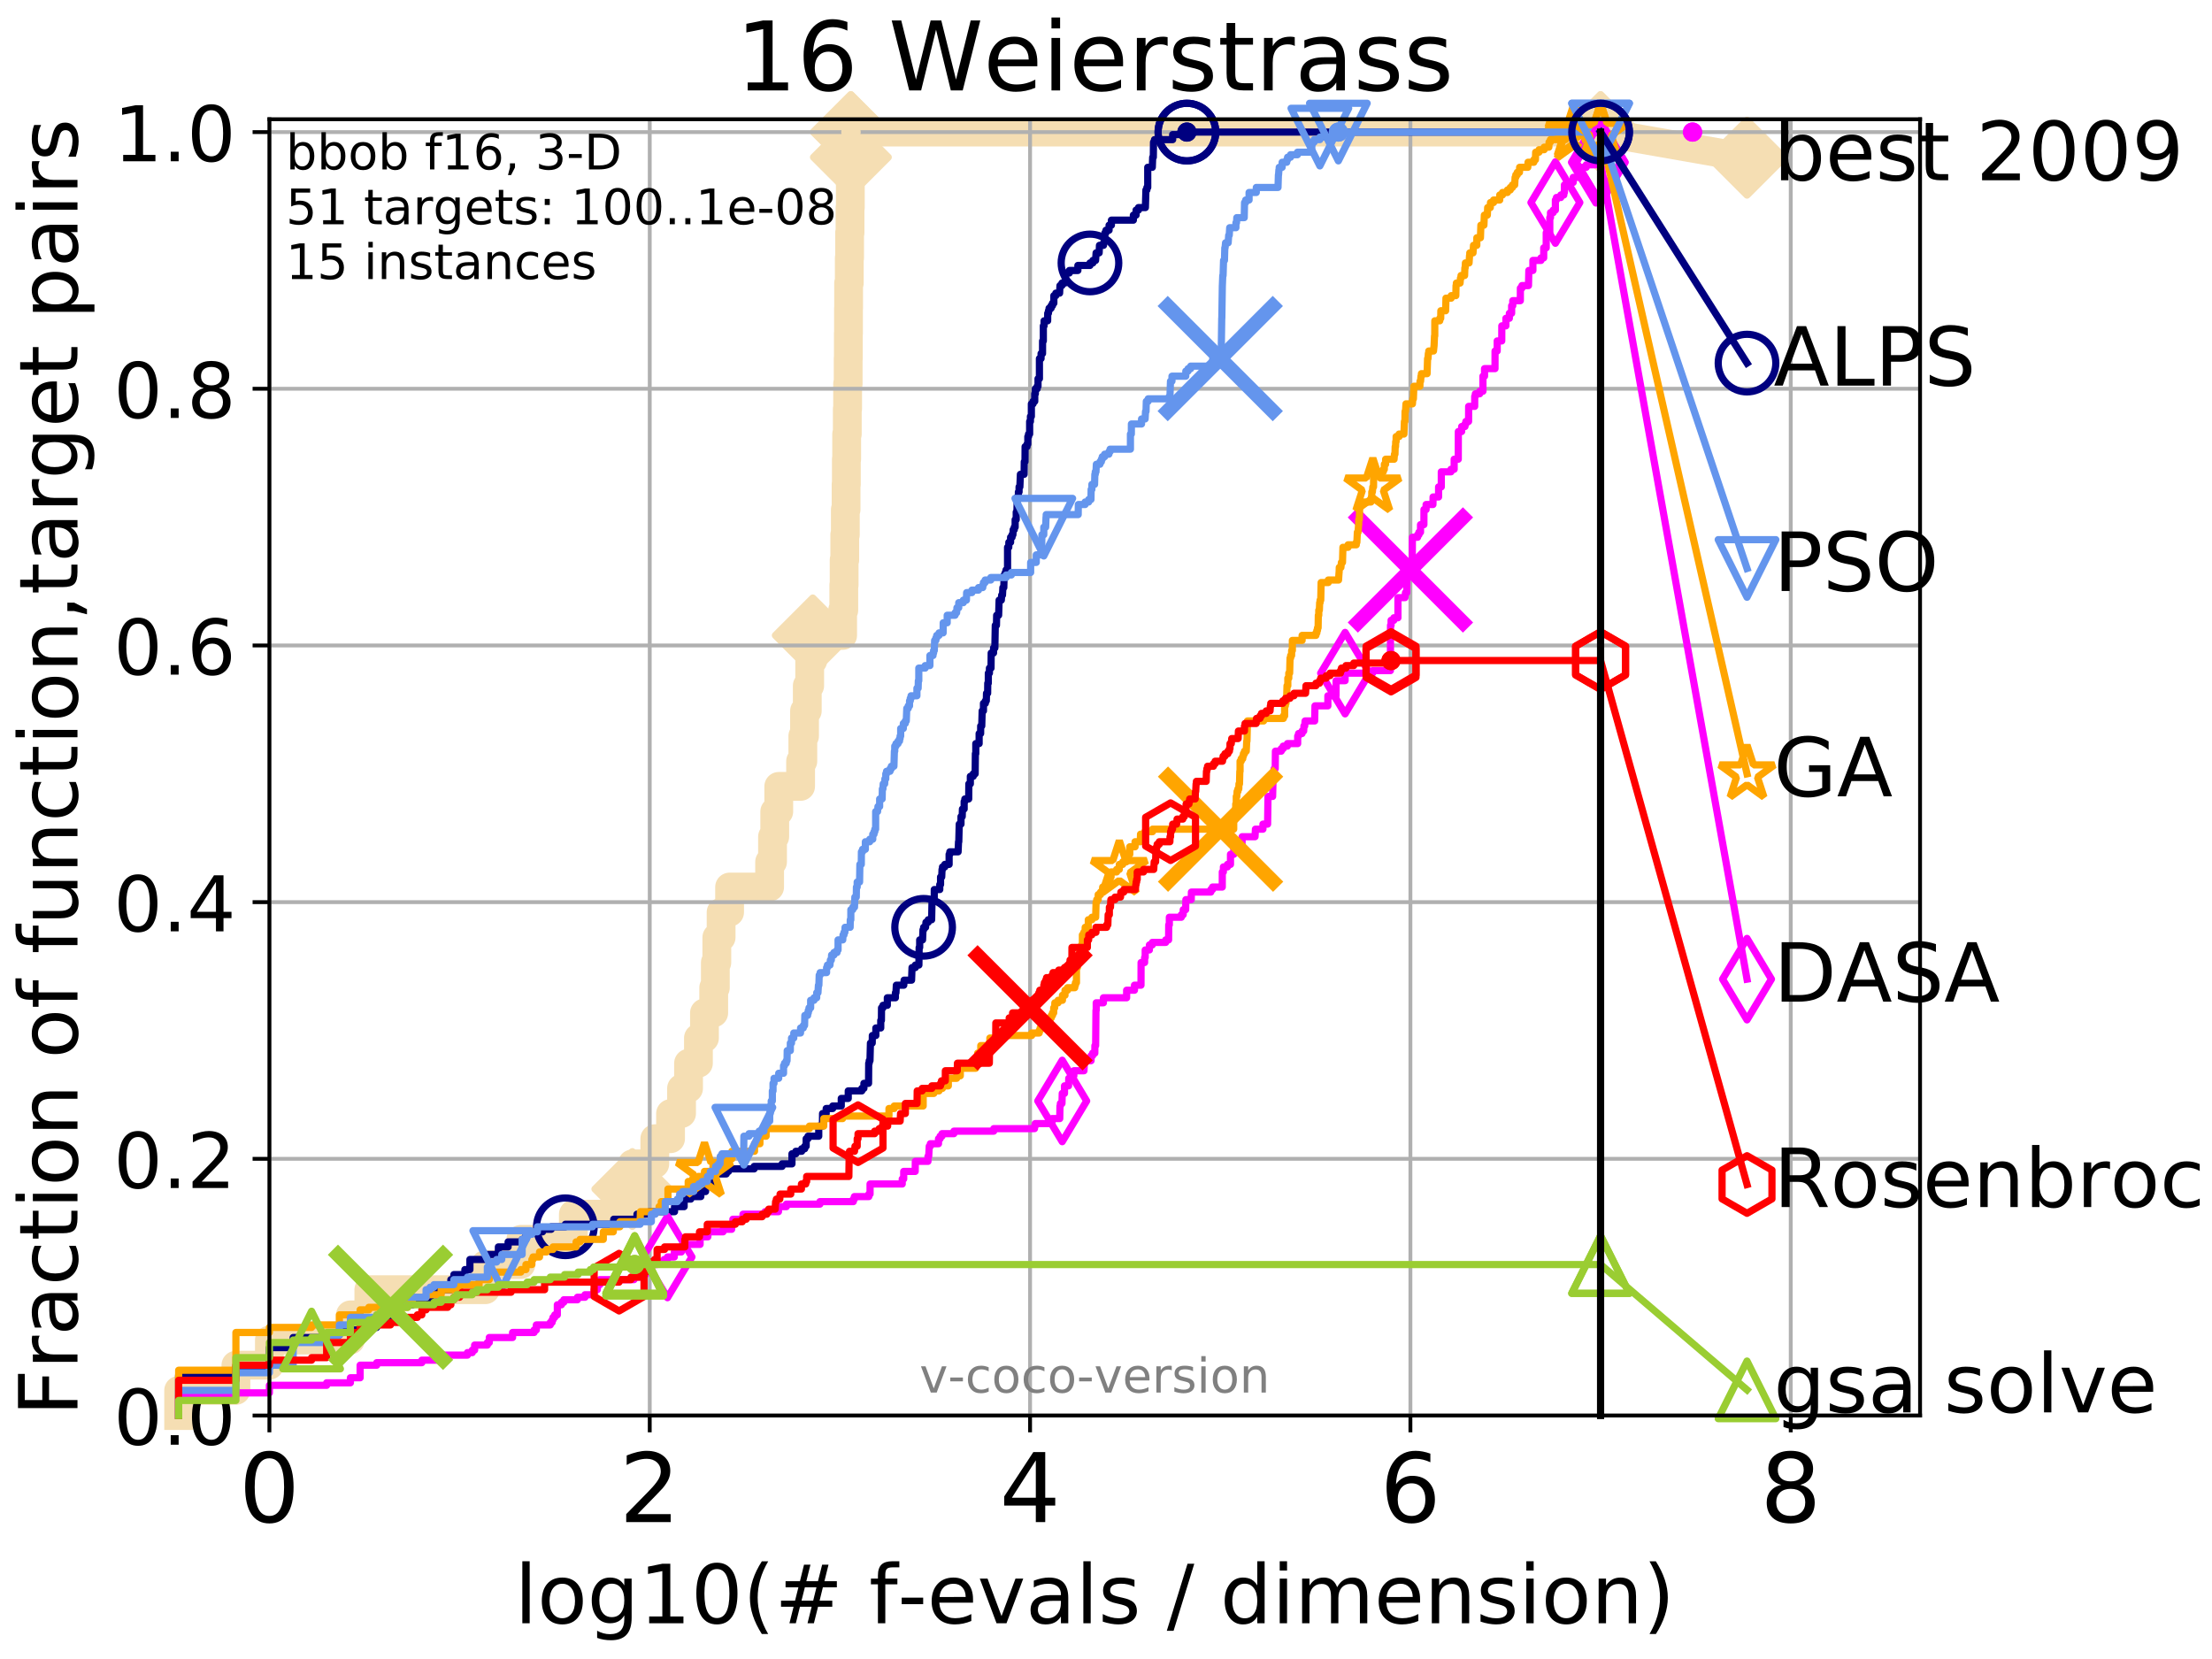 <?xml version="1.0" encoding="utf-8" standalone="no"?>
<!DOCTYPE svg PUBLIC "-//W3C//DTD SVG 1.1//EN"
  "http://www.w3.org/Graphics/SVG/1.1/DTD/svg11.dtd">
<!-- Created with matplotlib (http://matplotlib.org/) -->
<svg height="345.6pt" version="1.1" viewBox="0 0 460.8 345.6" width="460.8pt" xmlns="http://www.w3.org/2000/svg" xmlns:xlink="http://www.w3.org/1999/xlink">
 <defs>
  <style type="text/css">
*{stroke-linecap:butt;stroke-linejoin:round;}
  </style>
 </defs>
 <g id="figure_1">
  <g id="patch_1">
   <path d="M 0 345.6 
L 460.8 345.6 
L 460.8 0 
L 0 0 
z
" style="fill:#ffffff;"/>
  </g>
  <g id="axes_1">
   <g id="patch_2">
    <path d="M 56.12 294.88 
L 399.984 294.88 
L 399.984 24.84 
L 56.12 24.84 
z
" style="fill:#ffffff;"/>
   </g>
   <g id="line2d_1">
    <path d="M 37.219 294.88 
L 37.219 289.638 
L 49.144 289.638 
L 49.144 284.395 
L 56.12 284.395 
L 56.12 279.153 
L 72.995 279.153 
L 72.995 273.91 
L 76.834 273.91 
L 76.834 268.668 
L 101.11 268.668 
L 101.11 263.425 
L 108.501 263.425 
L 108.501 258.183 
L 119.443 258.183 
L 119.443 252.94 
L 129.05 252.94 
L 129.05 247.698 
L 131.726 247.698 
L 131.726 242.455 
L 136.408 242.455 
L 136.408 237.213 
L 139.688 237.213 
L 139.688 231.97 
L 141.98 231.97 
L 141.98 226.728 
L 143.438 226.728 
L 143.438 221.485 
L 145.496 221.485 
L 145.496 216.243 
L 146.753 216.243 
L 146.753 211 
L 148.68 211 
L 148.68 205.758 
L 149.021 205.758 
L 149.021 200.515 
L 149.329 200.515 
L 149.329 195.273 
L 150.221 195.273 
L 150.221 190.03 
L 151.988 190.03 
L 151.988 184.788 
L 160.326 184.788 
L 160.326 179.546 
L 160.933 179.546 
L 160.933 174.303 
L 161.394 174.303 
L 161.394 169.061 
L 162.231 169.061 
L 162.231 163.818 
L 166.779 163.818 
L 166.779 158.576 
L 167.244 158.576 
L 167.244 153.333 
L 167.6 153.333 
L 167.6 148.091 
L 168.171 148.091 
L 168.171 142.848 
L 168.674 142.848 
L 168.674 137.606 
L 169.315 137.606 
L 169.315 132.363 
L 175.537 132.363 
L 175.537 127.121 
L 175.779 127.121 
L 175.779 121.878 
L 175.85 121.878 
L 175.85 116.636 
L 175.98 116.636 
L 175.98 111.393 
L 176.099 111.393 
L 176.099 106.151 
L 176.254 106.151 
L 176.254 100.908 
L 176.312 100.908 
L 176.312 95.666 
L 176.376 95.666 
L 176.376 90.423 
L 176.507 90.423 
L 176.507 85.181 
L 176.575 85.181 
L 176.575 79.938 
L 176.69 79.938 
L 176.69 74.696 
L 176.726 74.696 
L 176.726 69.453 
L 176.757 69.453 
L 176.757 64.211 
L 176.783 64.211 
L 176.783 58.969 
L 176.922 58.969 
L 176.922 53.726 
L 176.988 53.726 
L 176.988 48.484 
L 177.075 48.484 
L 177.075 43.241 
L 177.136 43.241 
L 177.136 37.999 
L 177.196 37.999 
L 177.196 32.756 
L 177.257 32.756 
L 177.257 27.514 
L 333.43 27.514 
" style="fill:none;stroke:#f5deb3;stroke-linecap:square;stroke-width:6;"/>
   </g>
   <g id="line2d_2">
    <defs>
     <path d="M -0 7.778 
L 7.778 0 
L 0 -7.778 
L -7.778 -0 
z
" id="mb6ba9b1ee7" style="stroke:#f5deb3;stroke-linejoin:miter;stroke-width:1.5;"/>
    </defs>
    <g>
     <use style="fill:#f5deb3;stroke:#f5deb3;stroke-linejoin:miter;stroke-width:1.5;" x="131.726" xlink:href="#mb6ba9b1ee7" y="247.698"/>
     <use style="fill:#f5deb3;stroke:#f5deb3;stroke-linejoin:miter;stroke-width:1.5;" x="169.315" xlink:href="#mb6ba9b1ee7" y="132.363"/>
     <use style="fill:#f5deb3;stroke:#f5deb3;stroke-linejoin:miter;stroke-width:1.5;" x="177.257" xlink:href="#mb6ba9b1ee7" y="32.756"/>
     <use style="fill:#f5deb3;stroke:#f5deb3;stroke-linejoin:miter;stroke-width:1.5;" x="177.257" xlink:href="#mb6ba9b1ee7" y="27.514"/>
     <use style="fill:#f5deb3;stroke:#f5deb3;stroke-linejoin:miter;stroke-width:1.5;" x="177.257" xlink:href="#mb6ba9b1ee7" y="27.514"/>
     <use style="fill:#f5deb3;stroke:#f5deb3;stroke-linejoin:miter;stroke-width:1.5;" x="333.43" xlink:href="#mb6ba9b1ee7" y="27.514"/>
    </g>
   </g>
   <g id="line2d_3">
    <path style="fill:none;stroke:#f5deb3;stroke-linecap:square;stroke-width:6;"/>
    <g/>
   </g>
   <g id="line2d_4">
    <path d="M 333.43 27.514 
L 363.934 32.861 
" style="fill:none;stroke:#f5deb3;stroke-linecap:square;stroke-width:6;"/>
    <g>
     <use style="fill:#f5deb3;stroke:#f5deb3;stroke-linejoin:miter;stroke-width:1.5;" x="333.43" xlink:href="#mb6ba9b1ee7" y="27.514"/>
     <use style="fill:#f5deb3;stroke:#f5deb3;stroke-linejoin:miter;stroke-width:1.5;" x="363.934" xlink:href="#mb6ba9b1ee7" y="32.861"/>
    </g>
   </g>
   <g id="matplotlib.axis_1">
    <g id="xtick_1">
     <g id="line2d_5">
      <path clip-path="url(#pae6ff50e49)" d="M 56.12 294.88 
L 56.12 24.84 
" style="fill:none;stroke:#b0b0b0;stroke-linecap:square;stroke-width:0.8;"/>
     </g>
     <g id="line2d_6">
      <defs>
       <path d="M 0 0 
L 0 3.5 
" id="m7ae5941ad7" style="stroke:#000000;stroke-width:0.8;"/>
      </defs>
      <g>
       <use style="stroke:#000000;stroke-width:0.8;" x="56.12" xlink:href="#m7ae5941ad7" y="294.88"/>
      </g>
     </g>
     <g id="text_1">
      <!-- 0 -->
      <defs>
       <path d="M 31.781 66.406 
Q 24.172 66.406 20.328 58.906 
Q 16.5 51.422 16.5 36.375 
Q 16.5 21.391 20.328 13.891 
Q 24.172 6.391 31.781 6.391 
Q 39.453 6.391 43.281 13.891 
Q 47.125 21.391 47.125 36.375 
Q 47.125 51.422 43.281 58.906 
Q 39.453 66.406 31.781 66.406 
z
M 31.781 74.219 
Q 44.047 74.219 50.516 64.516 
Q 56.984 54.828 56.984 36.375 
Q 56.984 17.969 50.516 8.266 
Q 44.047 -1.422 31.781 -1.422 
Q 19.531 -1.422 13.062 8.266 
Q 6.594 17.969 6.594 36.375 
Q 6.594 54.828 13.062 64.516 
Q 19.531 74.219 31.781 74.219 
z
" id="DejaVuSans-30"/>
      </defs>
      <g transform="translate(49.758 317.077)scale(0.2 -0.2)">
       <use xlink:href="#DejaVuSans-30"/>
      </g>
     </g>
    </g>
    <g id="xtick_2">
     <g id="line2d_7">
      <path clip-path="url(#pae6ff50e49)" d="M 135.351 294.88 
L 135.351 24.84 
" style="fill:none;stroke:#b0b0b0;stroke-linecap:square;stroke-width:0.8;"/>
     </g>
     <g id="line2d_8">
      <g>
       <use style="stroke:#000000;stroke-width:0.8;" x="135.351" xlink:href="#m7ae5941ad7" y="294.88"/>
      </g>
     </g>
     <g id="text_2">
      <!-- 2 -->
      <defs>
       <path d="M 19.188 8.297 
L 53.609 8.297 
L 53.609 0 
L 7.328 0 
L 7.328 8.297 
Q 12.938 14.109 22.625 23.891 
Q 32.328 33.688 34.812 36.531 
Q 39.547 41.844 41.422 45.531 
Q 43.312 49.219 43.312 52.781 
Q 43.312 58.594 39.234 62.25 
Q 35.156 65.922 28.609 65.922 
Q 23.969 65.922 18.812 64.312 
Q 13.672 62.703 7.812 59.422 
L 7.812 69.391 
Q 13.766 71.781 18.938 73 
Q 24.125 74.219 28.422 74.219 
Q 39.75 74.219 46.484 68.547 
Q 53.219 62.891 53.219 53.422 
Q 53.219 48.922 51.531 44.891 
Q 49.859 40.875 45.406 35.406 
Q 44.188 33.984 37.641 27.219 
Q 31.109 20.453 19.188 8.297 
z
" id="DejaVuSans-32"/>
      </defs>
      <g transform="translate(128.989 317.077)scale(0.2 -0.2)">
       <use xlink:href="#DejaVuSans-32"/>
      </g>
     </g>
    </g>
    <g id="xtick_3">
     <g id="line2d_9">
      <path clip-path="url(#pae6ff50e49)" d="M 214.583 294.88 
L 214.583 24.84 
" style="fill:none;stroke:#b0b0b0;stroke-linecap:square;stroke-width:0.8;"/>
     </g>
     <g id="line2d_10">
      <g>
       <use style="stroke:#000000;stroke-width:0.8;" x="214.583" xlink:href="#m7ae5941ad7" y="294.88"/>
      </g>
     </g>
     <g id="text_3">
      <!-- 4 -->
      <defs>
       <path d="M 37.797 64.312 
L 12.891 25.391 
L 37.797 25.391 
z
M 35.203 72.906 
L 47.609 72.906 
L 47.609 25.391 
L 58.016 25.391 
L 58.016 17.188 
L 47.609 17.188 
L 47.609 0 
L 37.797 0 
L 37.797 17.188 
L 4.891 17.188 
L 4.891 26.703 
z
" id="DejaVuSans-34"/>
      </defs>
      <g transform="translate(208.22 317.077)scale(0.2 -0.2)">
       <use xlink:href="#DejaVuSans-34"/>
      </g>
     </g>
    </g>
    <g id="xtick_4">
     <g id="line2d_11">
      <path clip-path="url(#pae6ff50e49)" d="M 293.814 294.88 
L 293.814 24.84 
" style="fill:none;stroke:#b0b0b0;stroke-linecap:square;stroke-width:0.8;"/>
     </g>
     <g id="line2d_12">
      <g>
       <use style="stroke:#000000;stroke-width:0.8;" x="293.814" xlink:href="#m7ae5941ad7" y="294.88"/>
      </g>
     </g>
     <g id="text_4">
      <!-- 6 -->
      <defs>
       <path d="M 33.016 40.375 
Q 26.375 40.375 22.484 35.828 
Q 18.609 31.297 18.609 23.391 
Q 18.609 15.531 22.484 10.953 
Q 26.375 6.391 33.016 6.391 
Q 39.656 6.391 43.531 10.953 
Q 47.406 15.531 47.406 23.391 
Q 47.406 31.297 43.531 35.828 
Q 39.656 40.375 33.016 40.375 
z
M 52.594 71.297 
L 52.594 62.312 
Q 48.875 64.062 45.094 64.984 
Q 41.312 65.922 37.594 65.922 
Q 27.828 65.922 22.672 59.328 
Q 17.531 52.734 16.797 39.406 
Q 19.672 43.656 24.016 45.922 
Q 28.375 48.188 33.594 48.188 
Q 44.578 48.188 50.953 41.516 
Q 57.328 34.859 57.328 23.391 
Q 57.328 12.156 50.688 5.359 
Q 44.047 -1.422 33.016 -1.422 
Q 20.359 -1.422 13.672 8.266 
Q 6.984 17.969 6.984 36.375 
Q 6.984 53.656 15.188 63.938 
Q 23.391 74.219 37.203 74.219 
Q 40.922 74.219 44.703 73.484 
Q 48.484 72.75 52.594 71.297 
z
" id="DejaVuSans-36"/>
      </defs>
      <g transform="translate(287.452 317.077)scale(0.2 -0.2)">
       <use xlink:href="#DejaVuSans-36"/>
      </g>
     </g>
    </g>
    <g id="xtick_5">
     <g id="line2d_13">
      <path clip-path="url(#pae6ff50e49)" d="M 373.045 294.88 
L 373.045 24.84 
" style="fill:none;stroke:#b0b0b0;stroke-linecap:square;stroke-width:0.8;"/>
     </g>
     <g id="line2d_14">
      <g>
       <use style="stroke:#000000;stroke-width:0.8;" x="373.045" xlink:href="#m7ae5941ad7" y="294.88"/>
      </g>
     </g>
     <g id="text_5">
      <!-- 8 -->
      <defs>
       <path d="M 31.781 34.625 
Q 24.75 34.625 20.719 30.859 
Q 16.703 27.094 16.703 20.516 
Q 16.703 13.922 20.719 10.156 
Q 24.75 6.391 31.781 6.391 
Q 38.812 6.391 42.859 10.172 
Q 46.922 13.969 46.922 20.516 
Q 46.922 27.094 42.891 30.859 
Q 38.875 34.625 31.781 34.625 
z
M 21.922 38.812 
Q 15.578 40.375 12.031 44.719 
Q 8.5 49.078 8.5 55.328 
Q 8.5 64.062 14.719 69.141 
Q 20.953 74.219 31.781 74.219 
Q 42.672 74.219 48.875 69.141 
Q 55.078 64.062 55.078 55.328 
Q 55.078 49.078 51.531 44.719 
Q 48 40.375 41.703 38.812 
Q 48.828 37.156 52.797 32.312 
Q 56.781 27.484 56.781 20.516 
Q 56.781 9.906 50.312 4.234 
Q 43.844 -1.422 31.781 -1.422 
Q 19.734 -1.422 13.25 4.234 
Q 6.781 9.906 6.781 20.516 
Q 6.781 27.484 10.781 32.312 
Q 14.797 37.156 21.922 38.812 
z
M 18.312 54.391 
Q 18.312 48.734 21.844 45.562 
Q 25.391 42.391 31.781 42.391 
Q 38.141 42.391 41.719 45.562 
Q 45.312 48.734 45.312 54.391 
Q 45.312 60.062 41.719 63.234 
Q 38.141 66.406 31.781 66.406 
Q 25.391 66.406 21.844 63.234 
Q 18.312 60.062 18.312 54.391 
z
" id="DejaVuSans-38"/>
      </defs>
      <g transform="translate(366.683 317.077)scale(0.2 -0.2)">
       <use xlink:href="#DejaVuSans-38"/>
      </g>
     </g>
    </g>
    <g id="text_6">
     <!-- log10(# f-evals / dimension) -->
     <defs>
      <path d="M 9.422 75.984 
L 18.406 75.984 
L 18.406 0 
L 9.422 0 
z
" id="DejaVuSans-6c"/>
      <path d="M 30.609 48.391 
Q 23.391 48.391 19.188 42.75 
Q 14.984 37.109 14.984 27.297 
Q 14.984 17.484 19.156 11.844 
Q 23.344 6.203 30.609 6.203 
Q 37.797 6.203 41.984 11.859 
Q 46.188 17.531 46.188 27.297 
Q 46.188 37.016 41.984 42.703 
Q 37.797 48.391 30.609 48.391 
z
M 30.609 56 
Q 42.328 56 49.016 48.375 
Q 55.719 40.766 55.719 27.297 
Q 55.719 13.875 49.016 6.219 
Q 42.328 -1.422 30.609 -1.422 
Q 18.844 -1.422 12.172 6.219 
Q 5.516 13.875 5.516 27.297 
Q 5.516 40.766 12.172 48.375 
Q 18.844 56 30.609 56 
z
" id="DejaVuSans-6f"/>
      <path d="M 45.406 27.984 
Q 45.406 37.75 41.375 43.109 
Q 37.359 48.484 30.078 48.484 
Q 22.859 48.484 18.828 43.109 
Q 14.797 37.75 14.797 27.984 
Q 14.797 18.266 18.828 12.891 
Q 22.859 7.516 30.078 7.516 
Q 37.359 7.516 41.375 12.891 
Q 45.406 18.266 45.406 27.984 
z
M 54.391 6.781 
Q 54.391 -7.172 48.188 -13.984 
Q 42 -20.797 29.203 -20.797 
Q 24.469 -20.797 20.266 -20.094 
Q 16.062 -19.391 12.109 -17.922 
L 12.109 -9.188 
Q 16.062 -11.328 19.922 -12.344 
Q 23.781 -13.375 27.781 -13.375 
Q 36.625 -13.375 41.016 -8.766 
Q 45.406 -4.156 45.406 5.172 
L 45.406 9.625 
Q 42.625 4.781 38.281 2.391 
Q 33.938 0 27.875 0 
Q 17.828 0 11.672 7.656 
Q 5.516 15.328 5.516 27.984 
Q 5.516 40.672 11.672 48.328 
Q 17.828 56 27.875 56 
Q 33.938 56 38.281 53.609 
Q 42.625 51.219 45.406 46.391 
L 45.406 54.688 
L 54.391 54.688 
z
" id="DejaVuSans-67"/>
      <path d="M 12.406 8.297 
L 28.516 8.297 
L 28.516 63.922 
L 10.984 60.406 
L 10.984 69.391 
L 28.422 72.906 
L 38.281 72.906 
L 38.281 8.297 
L 54.391 8.297 
L 54.391 0 
L 12.406 0 
z
" id="DejaVuSans-31"/>
      <path d="M 31 75.875 
Q 24.469 64.656 21.281 53.656 
Q 18.109 42.672 18.109 31.391 
Q 18.109 20.125 21.312 9.062 
Q 24.516 -2 31 -13.188 
L 23.188 -13.188 
Q 15.875 -1.703 12.234 9.375 
Q 8.594 20.453 8.594 31.391 
Q 8.594 42.281 12.203 53.312 
Q 15.828 64.359 23.188 75.875 
z
" id="DejaVuSans-28"/>
      <path d="M 51.125 44 
L 36.922 44 
L 32.812 27.688 
L 47.125 27.688 
z
M 43.797 71.781 
L 38.719 51.516 
L 52.984 51.516 
L 58.109 71.781 
L 65.922 71.781 
L 60.891 51.516 
L 76.125 51.516 
L 76.125 44 
L 58.984 44 
L 54.984 27.688 
L 70.516 27.688 
L 70.516 20.219 
L 53.078 20.219 
L 48 0 
L 40.188 0 
L 45.219 20.219 
L 30.906 20.219 
L 25.875 0 
L 18.016 0 
L 23.094 20.219 
L 7.719 20.219 
L 7.719 27.688 
L 24.906 27.688 
L 29 44 
L 13.281 44 
L 13.281 51.516 
L 30.906 51.516 
L 35.891 71.781 
z
" id="DejaVuSans-23"/>
      <path id="DejaVuSans-20"/>
      <path d="M 37.109 75.984 
L 37.109 68.5 
L 28.516 68.5 
Q 23.688 68.5 21.797 66.547 
Q 19.922 64.594 19.922 59.516 
L 19.922 54.688 
L 34.719 54.688 
L 34.719 47.703 
L 19.922 47.703 
L 19.922 0 
L 10.891 0 
L 10.891 47.703 
L 2.297 47.703 
L 2.297 54.688 
L 10.891 54.688 
L 10.891 58.5 
Q 10.891 67.625 15.141 71.797 
Q 19.391 75.984 28.609 75.984 
z
" id="DejaVuSans-66"/>
      <path d="M 4.891 31.391 
L 31.203 31.391 
L 31.203 23.391 
L 4.891 23.391 
z
" id="DejaVuSans-2d"/>
      <path d="M 56.203 29.594 
L 56.203 25.203 
L 14.891 25.203 
Q 15.484 15.922 20.484 11.062 
Q 25.484 6.203 34.422 6.203 
Q 39.594 6.203 44.453 7.469 
Q 49.312 8.734 54.109 11.281 
L 54.109 2.781 
Q 49.266 0.734 44.188 -0.344 
Q 39.109 -1.422 33.891 -1.422 
Q 20.797 -1.422 13.156 6.188 
Q 5.516 13.812 5.516 26.812 
Q 5.516 40.234 12.766 48.109 
Q 20.016 56 32.328 56 
Q 43.359 56 49.781 48.891 
Q 56.203 41.797 56.203 29.594 
z
M 47.219 32.234 
Q 47.125 39.594 43.094 43.984 
Q 39.062 48.391 32.422 48.391 
Q 24.906 48.391 20.391 44.141 
Q 15.875 39.891 15.188 32.172 
z
" id="DejaVuSans-65"/>
      <path d="M 2.984 54.688 
L 12.5 54.688 
L 29.594 8.797 
L 46.688 54.688 
L 56.203 54.688 
L 35.688 0 
L 23.484 0 
z
" id="DejaVuSans-76"/>
      <path d="M 34.281 27.484 
Q 23.391 27.484 19.188 25 
Q 14.984 22.516 14.984 16.5 
Q 14.984 11.719 18.141 8.906 
Q 21.297 6.109 26.703 6.109 
Q 34.188 6.109 38.703 11.406 
Q 43.219 16.703 43.219 25.484 
L 43.219 27.484 
z
M 52.203 31.203 
L 52.203 0 
L 43.219 0 
L 43.219 8.297 
Q 40.141 3.328 35.547 0.953 
Q 30.953 -1.422 24.312 -1.422 
Q 15.922 -1.422 10.953 3.297 
Q 6 8.016 6 15.922 
Q 6 25.141 12.172 29.828 
Q 18.359 34.516 30.609 34.516 
L 43.219 34.516 
L 43.219 35.406 
Q 43.219 41.609 39.141 45 
Q 35.062 48.391 27.688 48.391 
Q 23 48.391 18.547 47.266 
Q 14.109 46.141 10.016 43.891 
L 10.016 52.203 
Q 14.938 54.109 19.578 55.047 
Q 24.219 56 28.609 56 
Q 40.484 56 46.344 49.844 
Q 52.203 43.703 52.203 31.203 
z
" id="DejaVuSans-61"/>
      <path d="M 44.281 53.078 
L 44.281 44.578 
Q 40.484 46.531 36.375 47.5 
Q 32.281 48.484 27.875 48.484 
Q 21.188 48.484 17.844 46.438 
Q 14.5 44.391 14.5 40.281 
Q 14.5 37.156 16.891 35.375 
Q 19.281 33.594 26.516 31.984 
L 29.594 31.297 
Q 39.156 29.25 43.188 25.516 
Q 47.219 21.781 47.219 15.094 
Q 47.219 7.469 41.188 3.016 
Q 35.156 -1.422 24.609 -1.422 
Q 20.219 -1.422 15.453 -0.562 
Q 10.688 0.297 5.422 2 
L 5.422 11.281 
Q 10.406 8.688 15.234 7.391 
Q 20.062 6.109 24.812 6.109 
Q 31.156 6.109 34.562 8.281 
Q 37.984 10.453 37.984 14.406 
Q 37.984 18.062 35.516 20.016 
Q 33.062 21.969 24.703 23.781 
L 21.578 24.516 
Q 13.234 26.266 9.516 29.906 
Q 5.812 33.547 5.812 39.891 
Q 5.812 47.609 11.281 51.797 
Q 16.75 56 26.812 56 
Q 31.781 56 36.172 55.266 
Q 40.578 54.547 44.281 53.078 
z
" id="DejaVuSans-73"/>
      <path d="M 25.391 72.906 
L 33.688 72.906 
L 8.297 -9.281 
L 0 -9.281 
z
" id="DejaVuSans-2f"/>
      <path d="M 45.406 46.391 
L 45.406 75.984 
L 54.391 75.984 
L 54.391 0 
L 45.406 0 
L 45.406 8.203 
Q 42.578 3.328 38.25 0.953 
Q 33.938 -1.422 27.875 -1.422 
Q 17.969 -1.422 11.734 6.484 
Q 5.516 14.406 5.516 27.297 
Q 5.516 40.188 11.734 48.094 
Q 17.969 56 27.875 56 
Q 33.938 56 38.25 53.625 
Q 42.578 51.266 45.406 46.391 
z
M 14.797 27.297 
Q 14.797 17.391 18.875 11.75 
Q 22.953 6.109 30.078 6.109 
Q 37.203 6.109 41.297 11.75 
Q 45.406 17.391 45.406 27.297 
Q 45.406 37.203 41.297 42.844 
Q 37.203 48.484 30.078 48.484 
Q 22.953 48.484 18.875 42.844 
Q 14.797 37.203 14.797 27.297 
z
" id="DejaVuSans-64"/>
      <path d="M 9.422 54.688 
L 18.406 54.688 
L 18.406 0 
L 9.422 0 
z
M 9.422 75.984 
L 18.406 75.984 
L 18.406 64.594 
L 9.422 64.594 
z
" id="DejaVuSans-69"/>
      <path d="M 52 44.188 
Q 55.375 50.25 60.062 53.125 
Q 64.75 56 71.094 56 
Q 79.641 56 84.281 50.016 
Q 88.922 44.047 88.922 33.016 
L 88.922 0 
L 79.891 0 
L 79.891 32.719 
Q 79.891 40.578 77.094 44.375 
Q 74.312 48.188 68.609 48.188 
Q 61.625 48.188 57.562 43.547 
Q 53.516 38.922 53.516 30.906 
L 53.516 0 
L 44.484 0 
L 44.484 32.719 
Q 44.484 40.625 41.703 44.406 
Q 38.922 48.188 33.109 48.188 
Q 26.219 48.188 22.156 43.531 
Q 18.109 38.875 18.109 30.906 
L 18.109 0 
L 9.078 0 
L 9.078 54.688 
L 18.109 54.688 
L 18.109 46.188 
Q 21.188 51.219 25.484 53.609 
Q 29.781 56 35.688 56 
Q 41.656 56 45.828 52.969 
Q 50 49.953 52 44.188 
z
" id="DejaVuSans-6d"/>
      <path d="M 54.891 33.016 
L 54.891 0 
L 45.906 0 
L 45.906 32.719 
Q 45.906 40.484 42.875 44.328 
Q 39.844 48.188 33.797 48.188 
Q 26.516 48.188 22.312 43.547 
Q 18.109 38.922 18.109 30.906 
L 18.109 0 
L 9.078 0 
L 9.078 54.688 
L 18.109 54.688 
L 18.109 46.188 
Q 21.344 51.125 25.703 53.562 
Q 30.078 56 35.797 56 
Q 45.219 56 50.047 50.172 
Q 54.891 44.344 54.891 33.016 
z
" id="DejaVuSans-6e"/>
      <path d="M 8.016 75.875 
L 15.828 75.875 
Q 23.141 64.359 26.781 53.312 
Q 30.422 42.281 30.422 31.391 
Q 30.422 20.453 26.781 9.375 
Q 23.141 -1.703 15.828 -13.188 
L 8.016 -13.188 
Q 14.5 -2 17.703 9.062 
Q 20.906 20.125 20.906 31.391 
Q 20.906 42.672 17.703 53.656 
Q 14.5 64.656 8.016 75.875 
z
" id="DejaVuSans-29"/>
     </defs>
     <g transform="translate(107.211 338.154)scale(0.17 -0.17)">
      <use xlink:href="#DejaVuSans-6c"/>
      <use x="27.783" xlink:href="#DejaVuSans-6f"/>
      <use x="88.965" xlink:href="#DejaVuSans-67"/>
      <use x="152.441" xlink:href="#DejaVuSans-31"/>
      <use x="216.064" xlink:href="#DejaVuSans-30"/>
      <use x="279.688" xlink:href="#DejaVuSans-28"/>
      <use x="318.701" xlink:href="#DejaVuSans-23"/>
      <use x="402.49" xlink:href="#DejaVuSans-20"/>
      <use x="434.277" xlink:href="#DejaVuSans-66"/>
      <use x="469.404" xlink:href="#DejaVuSans-2d"/>
      <use x="505.488" xlink:href="#DejaVuSans-65"/>
      <use x="567.012" xlink:href="#DejaVuSans-76"/>
      <use x="626.191" xlink:href="#DejaVuSans-61"/>
      <use x="687.471" xlink:href="#DejaVuSans-6c"/>
      <use x="715.254" xlink:href="#DejaVuSans-73"/>
      <use x="767.354" xlink:href="#DejaVuSans-20"/>
      <use x="799.141" xlink:href="#DejaVuSans-2f"/>
      <use x="832.832" xlink:href="#DejaVuSans-20"/>
      <use x="864.619" xlink:href="#DejaVuSans-64"/>
      <use x="928.096" xlink:href="#DejaVuSans-69"/>
      <use x="955.879" xlink:href="#DejaVuSans-6d"/>
      <use x="1053.291" xlink:href="#DejaVuSans-65"/>
      <use x="1114.814" xlink:href="#DejaVuSans-6e"/>
      <use x="1178.193" xlink:href="#DejaVuSans-73"/>
      <use x="1230.293" xlink:href="#DejaVuSans-69"/>
      <use x="1258.076" xlink:href="#DejaVuSans-6f"/>
      <use x="1319.258" xlink:href="#DejaVuSans-6e"/>
      <use x="1382.637" xlink:href="#DejaVuSans-29"/>
     </g>
    </g>
   </g>
   <g id="matplotlib.axis_2">
    <g id="ytick_1">
     <g id="line2d_15">
      <path clip-path="url(#pae6ff50e49)" d="M 56.12 294.88 
L 399.984 294.88 
" style="fill:none;stroke:#b0b0b0;stroke-linecap:square;stroke-width:0.8;"/>
     </g>
     <g id="line2d_16">
      <defs>
       <path d="M 0 0 
L -3.5 0 
" id="ma439bfc93a" style="stroke:#000000;stroke-width:0.8;"/>
      </defs>
      <g>
       <use style="stroke:#000000;stroke-width:0.8;" x="56.12" xlink:href="#ma439bfc93a" y="294.88"/>
      </g>
     </g>
     <g id="text_7">
      <!-- 0.0 -->
      <defs>
       <path d="M 10.688 12.406 
L 21 12.406 
L 21 0 
L 10.688 0 
z
" id="DejaVuSans-2e"/>
      </defs>
      <g transform="translate(23.675 300.959)scale(0.16 -0.16)">
       <use xlink:href="#DejaVuSans-30"/>
       <use x="63.623" xlink:href="#DejaVuSans-2e"/>
       <use x="95.41" xlink:href="#DejaVuSans-30"/>
      </g>
     </g>
    </g>
    <g id="ytick_2">
     <g id="line2d_17">
      <path clip-path="url(#pae6ff50e49)" d="M 56.12 241.407 
L 399.984 241.407 
" style="fill:none;stroke:#b0b0b0;stroke-linecap:square;stroke-width:0.8;"/>
     </g>
     <g id="line2d_18">
      <g>
       <use style="stroke:#000000;stroke-width:0.8;" x="56.12" xlink:href="#ma439bfc93a" y="241.407"/>
      </g>
     </g>
     <g id="text_8">
      <!-- 0.2 -->
      <g transform="translate(23.675 247.485)scale(0.16 -0.16)">
       <use xlink:href="#DejaVuSans-30"/>
       <use x="63.623" xlink:href="#DejaVuSans-2e"/>
       <use x="95.41" xlink:href="#DejaVuSans-32"/>
      </g>
     </g>
    </g>
    <g id="ytick_3">
     <g id="line2d_19">
      <path clip-path="url(#pae6ff50e49)" d="M 56.12 187.933 
L 399.984 187.933 
" style="fill:none;stroke:#b0b0b0;stroke-linecap:square;stroke-width:0.8;"/>
     </g>
     <g id="line2d_20">
      <g>
       <use style="stroke:#000000;stroke-width:0.8;" x="56.12" xlink:href="#ma439bfc93a" y="187.933"/>
      </g>
     </g>
     <g id="text_9">
      <!-- 0.4 -->
      <g transform="translate(23.675 194.012)scale(0.16 -0.16)">
       <use xlink:href="#DejaVuSans-30"/>
       <use x="63.623" xlink:href="#DejaVuSans-2e"/>
       <use x="95.41" xlink:href="#DejaVuSans-34"/>
      </g>
     </g>
    </g>
    <g id="ytick_4">
     <g id="line2d_21">
      <path clip-path="url(#pae6ff50e49)" d="M 56.12 134.46 
L 399.984 134.46 
" style="fill:none;stroke:#b0b0b0;stroke-linecap:square;stroke-width:0.8;"/>
     </g>
     <g id="line2d_22">
      <g>
       <use style="stroke:#000000;stroke-width:0.8;" x="56.12" xlink:href="#ma439bfc93a" y="134.46"/>
      </g>
     </g>
     <g id="text_10">
      <!-- 0.6 -->
      <g transform="translate(23.675 140.539)scale(0.16 -0.16)">
       <use xlink:href="#DejaVuSans-30"/>
       <use x="63.623" xlink:href="#DejaVuSans-2e"/>
       <use x="95.41" xlink:href="#DejaVuSans-36"/>
      </g>
     </g>
    </g>
    <g id="ytick_5">
     <g id="line2d_23">
      <path clip-path="url(#pae6ff50e49)" d="M 56.12 80.987 
L 399.984 80.987 
" style="fill:none;stroke:#b0b0b0;stroke-linecap:square;stroke-width:0.8;"/>
     </g>
     <g id="line2d_24">
      <g>
       <use style="stroke:#000000;stroke-width:0.8;" x="56.12" xlink:href="#ma439bfc93a" y="80.987"/>
      </g>
     </g>
     <g id="text_11">
      <!-- 0.8 -->
      <g transform="translate(23.675 87.066)scale(0.16 -0.16)">
       <use xlink:href="#DejaVuSans-30"/>
       <use x="63.623" xlink:href="#DejaVuSans-2e"/>
       <use x="95.41" xlink:href="#DejaVuSans-38"/>
      </g>
     </g>
    </g>
    <g id="ytick_6">
     <g id="line2d_25">
      <path clip-path="url(#pae6ff50e49)" d="M 56.12 27.514 
L 399.984 27.514 
" style="fill:none;stroke:#b0b0b0;stroke-linecap:square;stroke-width:0.8;"/>
     </g>
     <g id="line2d_26">
      <g>
       <use style="stroke:#000000;stroke-width:0.8;" x="56.12" xlink:href="#ma439bfc93a" y="27.514"/>
      </g>
     </g>
     <g id="text_12">
      <!-- 1.0 -->
      <g transform="translate(23.675 33.592)scale(0.16 -0.16)">
       <use xlink:href="#DejaVuSans-31"/>
       <use x="63.623" xlink:href="#DejaVuSans-2e"/>
       <use x="95.41" xlink:href="#DejaVuSans-30"/>
      </g>
     </g>
    </g>
    <g id="text_13">
     <!-- Fraction of function,target pairs -->
     <defs>
      <path d="M 9.812 72.906 
L 51.703 72.906 
L 51.703 64.594 
L 19.672 64.594 
L 19.672 43.109 
L 48.578 43.109 
L 48.578 34.812 
L 19.672 34.812 
L 19.672 0 
L 9.812 0 
z
" id="DejaVuSans-46"/>
      <path d="M 41.109 46.297 
Q 39.594 47.172 37.812 47.578 
Q 36.031 48 33.891 48 
Q 26.266 48 22.188 43.047 
Q 18.109 38.094 18.109 28.812 
L 18.109 0 
L 9.078 0 
L 9.078 54.688 
L 18.109 54.688 
L 18.109 46.188 
Q 20.953 51.172 25.484 53.578 
Q 30.031 56 36.531 56 
Q 37.453 56 38.578 55.875 
Q 39.703 55.766 41.062 55.516 
z
" id="DejaVuSans-72"/>
      <path d="M 48.781 52.594 
L 48.781 44.188 
Q 44.969 46.297 41.141 47.344 
Q 37.312 48.391 33.406 48.391 
Q 24.656 48.391 19.812 42.844 
Q 14.984 37.312 14.984 27.297 
Q 14.984 17.281 19.812 11.734 
Q 24.656 6.203 33.406 6.203 
Q 37.312 6.203 41.141 7.25 
Q 44.969 8.297 48.781 10.406 
L 48.781 2.094 
Q 45.016 0.344 40.984 -0.531 
Q 36.969 -1.422 32.422 -1.422 
Q 20.062 -1.422 12.781 6.344 
Q 5.516 14.109 5.516 27.297 
Q 5.516 40.672 12.859 48.328 
Q 20.219 56 33.016 56 
Q 37.156 56 41.109 55.141 
Q 45.062 54.297 48.781 52.594 
z
" id="DejaVuSans-63"/>
      <path d="M 18.312 70.219 
L 18.312 54.688 
L 36.812 54.688 
L 36.812 47.703 
L 18.312 47.703 
L 18.312 18.016 
Q 18.312 11.328 20.141 9.422 
Q 21.969 7.516 27.594 7.516 
L 36.812 7.516 
L 36.812 0 
L 27.594 0 
Q 17.188 0 13.234 3.875 
Q 9.281 7.766 9.281 18.016 
L 9.281 47.703 
L 2.688 47.703 
L 2.688 54.688 
L 9.281 54.688 
L 9.281 70.219 
z
" id="DejaVuSans-74"/>
      <path d="M 8.5 21.578 
L 8.5 54.688 
L 17.484 54.688 
L 17.484 21.922 
Q 17.484 14.156 20.5 10.266 
Q 23.531 6.391 29.594 6.391 
Q 36.859 6.391 41.078 11.031 
Q 45.312 15.672 45.312 23.688 
L 45.312 54.688 
L 54.297 54.688 
L 54.297 0 
L 45.312 0 
L 45.312 8.406 
Q 42.047 3.422 37.719 1 
Q 33.406 -1.422 27.688 -1.422 
Q 18.266 -1.422 13.375 4.438 
Q 8.5 10.297 8.5 21.578 
z
M 31.109 56 
z
" id="DejaVuSans-75"/>
      <path d="M 11.719 12.406 
L 22.016 12.406 
L 22.016 4 
L 14.016 -11.625 
L 7.719 -11.625 
L 11.719 4 
z
" id="DejaVuSans-2c"/>
      <path d="M 18.109 8.203 
L 18.109 -20.797 
L 9.078 -20.797 
L 9.078 54.688 
L 18.109 54.688 
L 18.109 46.391 
Q 20.953 51.266 25.266 53.625 
Q 29.594 56 35.594 56 
Q 45.562 56 51.781 48.094 
Q 58.016 40.188 58.016 27.297 
Q 58.016 14.406 51.781 6.484 
Q 45.562 -1.422 35.594 -1.422 
Q 29.594 -1.422 25.266 0.953 
Q 20.953 3.328 18.109 8.203 
z
M 48.688 27.297 
Q 48.688 37.203 44.609 42.844 
Q 40.531 48.484 33.406 48.484 
Q 26.266 48.484 22.188 42.844 
Q 18.109 37.203 18.109 27.297 
Q 18.109 17.391 22.188 11.75 
Q 26.266 6.109 33.406 6.109 
Q 40.531 6.109 44.609 11.75 
Q 48.688 17.391 48.688 27.297 
z
" id="DejaVuSans-70"/>
     </defs>
     <g transform="translate(16.14 294.999)rotate(-90)scale(0.17 -0.17)">
      <use xlink:href="#DejaVuSans-46"/>
      <use x="57.41" xlink:href="#DejaVuSans-72"/>
      <use x="98.523" xlink:href="#DejaVuSans-61"/>
      <use x="159.803" xlink:href="#DejaVuSans-63"/>
      <use x="214.783" xlink:href="#DejaVuSans-74"/>
      <use x="253.992" xlink:href="#DejaVuSans-69"/>
      <use x="281.775" xlink:href="#DejaVuSans-6f"/>
      <use x="342.957" xlink:href="#DejaVuSans-6e"/>
      <use x="406.336" xlink:href="#DejaVuSans-20"/>
      <use x="438.123" xlink:href="#DejaVuSans-6f"/>
      <use x="499.305" xlink:href="#DejaVuSans-66"/>
      <use x="534.51" xlink:href="#DejaVuSans-20"/>
      <use x="566.297" xlink:href="#DejaVuSans-66"/>
      <use x="601.502" xlink:href="#DejaVuSans-75"/>
      <use x="664.881" xlink:href="#DejaVuSans-6e"/>
      <use x="728.26" xlink:href="#DejaVuSans-63"/>
      <use x="783.24" xlink:href="#DejaVuSans-74"/>
      <use x="822.449" xlink:href="#DejaVuSans-69"/>
      <use x="850.232" xlink:href="#DejaVuSans-6f"/>
      <use x="911.414" xlink:href="#DejaVuSans-6e"/>
      <use x="974.793" xlink:href="#DejaVuSans-2c"/>
      <use x="1006.58" xlink:href="#DejaVuSans-74"/>
      <use x="1045.789" xlink:href="#DejaVuSans-61"/>
      <use x="1107.068" xlink:href="#DejaVuSans-72"/>
      <use x="1148.166" xlink:href="#DejaVuSans-67"/>
      <use x="1211.643" xlink:href="#DejaVuSans-65"/>
      <use x="1273.166" xlink:href="#DejaVuSans-74"/>
      <use x="1312.375" xlink:href="#DejaVuSans-20"/>
      <use x="1344.162" xlink:href="#DejaVuSans-70"/>
      <use x="1407.639" xlink:href="#DejaVuSans-61"/>
      <use x="1468.918" xlink:href="#DejaVuSans-69"/>
      <use x="1496.701" xlink:href="#DejaVuSans-72"/>
      <use x="1537.814" xlink:href="#DejaVuSans-73"/>
     </g>
    </g>
   </g>
   <g id="line2d_27">
    <defs>
     <path d="M 0 1.5 
C 0.398 1.5 0.779 1.342 1.061 1.061 
C 1.342 0.779 1.5 0.398 1.5 0 
C 1.5 -0.398 1.342 -0.779 1.061 -1.061 
C 0.779 -1.342 0.398 -1.5 0 -1.5 
C -0.398 -1.5 -0.779 -1.342 -1.061 -1.061 
C -1.342 -0.779 -1.5 -0.398 -1.5 0 
C -1.5 0.398 -1.342 0.779 -1.061 1.061 
C -0.779 1.342 -0.398 1.5 0 1.5 
z
" id="m9d3eb16207" style="stroke:#f5deb3;"/>
    </defs>
    <g>
     <use style="fill:#f5deb3;stroke:#f5deb3;" x="177.257" xlink:href="#m9d3eb16207" y="27.514"/>
     <use style="fill:#f5deb3;stroke:#f5deb3;" x="177.257" xlink:href="#m9d3eb16207" y="27.514"/>
    </g>
   </g>
   <g id="line2d_28">
    <defs>
     <path d="M 0 1.5 
C 0.398 1.5 0.779 1.342 1.061 1.061 
C 1.342 0.779 1.5 0.398 1.5 0 
C 1.5 -0.398 1.342 -0.779 1.061 -1.061 
C 0.779 -1.342 0.398 -1.5 0 -1.5 
C -0.398 -1.5 -0.779 -1.342 -1.061 -1.061 
C -1.342 -0.779 -1.5 -0.398 -1.5 0 
C -1.5 0.398 -1.342 0.779 -1.061 1.061 
C -0.779 1.342 -0.398 1.5 0 1.5 
z
" id="mf5c87c08ee" style="stroke:#000080;"/>
    </defs>
    <g>
     <use style="fill:#000080;stroke:#000080;" x="247.254" xlink:href="#mf5c87c08ee" y="27.514"/>
     <use style="fill:#000080;stroke:#000080;" x="247.254" xlink:href="#mf5c87c08ee" y="27.514"/>
    </g>
   </g>
   <g id="line2d_29">
    <path d="M 37.219 294.88 
L 37.219 286.492 
L 49.144 286.492 
L 49.144 284.919 
L 56.12 284.919 
L 56.12 280.725 
L 61.07 280.725 
L 61.07 278.628 
L 68.046 278.628 
L 68.046 278.104 
L 70.698 278.104 
L 70.698 277.056 
L 75.021 277.056 
L 75.021 276.531 
L 78.474 276.531 
L 78.474 275.483 
L 79.971 275.483 
L 79.971 274.434 
L 81.348 274.434 
L 81.348 271.813 
L 85.964 271.813 
L 85.964 271.289 
L 89.599 271.289 
L 89.599 269.716 
L 91.164 269.716 
L 91.164 269.192 
L 91.897 269.192 
L 91.897 268.668 
L 93.923 268.668 
L 93.923 266.571 
L 94.549 266.571 
L 94.549 265.522 
L 96.846 265.522 
L 96.846 264.474 
L 97.889 264.474 
L 97.889 262.377 
L 101.525 262.377 
L 101.525 261.328 
L 103.822 261.328 
L 103.822 259.755 
L 105.848 259.755 
L 105.848 258.707 
L 108.772 258.707 
L 108.772 258.183 
L 109.56 258.183 
L 109.56 256.61 
L 113.036 256.61 
L 113.036 256.086 
L 114.827 256.086 
L 114.827 255.561 
L 117.774 255.561 
L 117.774 255.037 
L 127.851 255.037 
L 127.851 253.989 
L 132.69 253.989 
L 132.69 252.94 
L 135.294 252.94 
L 135.294 252.416 
L 140.515 252.416 
L 140.515 251.367 
L 142.517 251.367 
L 142.517 249.795 
L 143.897 249.795 
L 143.897 249.27 
L 145.997 249.27 
L 145.997 248.222 
L 146.988 248.222 
L 146.988 247.173 
L 148.171 247.173 
L 148.171 245.601 
L 148.521 245.601 
L 148.521 244.552 
L 151.299 244.552 
L 151.299 244.028 
L 151.769 244.028 
L 151.769 243.504 
L 157.1 243.504 
L 157.1 242.979 
L 162.926 242.979 
L 162.926 242.455 
L 164.981 242.455 
L 164.981 240.358 
L 165.782 240.358 
L 165.782 239.834 
L 167.009 239.834 
L 167.009 239.31 
L 167.635 239.31 
L 167.635 238.785 
L 167.939 238.785 
L 167.939 237.213 
L 168.323 237.213 
L 168.323 236.689 
L 170.559 236.689 
L 170.559 234.592 
L 171.327 234.592 
L 171.356 231.97 
L 172.11 231.97 
L 172.11 230.922 
L 173.47 230.922 
L 173.47 230.398 
L 175.251 230.398 
L 175.251 228.825 
L 176.706 228.825 
L 176.706 227.252 
L 179.534 227.252 
L 179.534 226.728 
L 179.968 226.728 
L 179.968 225.679 
L 180.935 225.679 
L 180.968 221.485 
L 181.073 221.485 
L 181.073 220.961 
L 181.233 220.961 
L 181.328 217.291 
L 181.7 217.291 
L 181.724 215.719 
L 182.455 215.719 
L 182.455 214.146 
L 183.475 214.146 
L 183.475 212.573 
L 183.614 212.573 
L 183.638 209.952 
L 183.937 209.952 
L 183.937 209.428 
L 184.846 209.428 
L 184.846 207.855 
L 186.527 207.855 
L 186.53 206.806 
L 186.644 206.806 
L 186.725 205.234 
L 188.275 205.234 
L 188.341 204.185 
L 189.897 204.185 
L 189.993 201.564 
L 190.69 201.564 
L 190.69 201.04 
L 191.424 201.04 
L 191.475 197.37 
L 191.586 197.37 
L 191.586 195.797 
L 192.185 195.797 
L 192.273 193.7 
L 192.407 193.7 
L 192.407 193.176 
L 192.812 193.176 
L 192.895 192.127 
L 193.362 192.127 
L 193.362 191.603 
L 194.076 191.603 
L 194.153 187.933 
L 194.495 187.933 
L 194.495 187.409 
L 194.618 187.409 
L 194.629 185.312 
L 195.77 185.312 
L 195.77 184.264 
L 195.936 184.264 
L 195.936 182.691 
L 196.176 182.691 
L 196.245 181.118 
L 196.341 181.118 
L 196.341 180.594 
L 196.823 180.594 
L 196.823 180.07 
L 197.718 180.07 
L 197.718 177.973 
L 197.867 177.973 
L 197.867 177.449 
L 199.589 177.449 
L 199.679 175.352 
L 199.732 175.352 
L 199.826 171.682 
L 200.192 171.682 
L 200.192 170.109 
L 200.446 170.109 
L 200.492 168.536 
L 200.851 168.536 
L 200.851 166.964 
L 200.997 166.964 
L 200.997 166.439 
L 201.796 166.439 
L 201.827 163.294 
L 202.14 163.294 
L 202.14 161.721 
L 202.743 161.721 
L 202.743 161.197 
L 203.142 161.197 
L 203.189 157.003 
L 203.276 157.003 
L 203.276 154.906 
L 203.971 154.906 
L 203.972 152.809 
L 204.285 152.809 
L 204.293 151.236 
L 204.516 151.236 
L 204.603 148.091 
L 204.874 148.091 
L 204.874 146.518 
L 205.266 146.518 
L 205.266 145.994 
L 205.469 145.994 
L 205.509 144.421 
L 205.744 144.421 
L 205.767 142.324 
L 205.88 142.324 
L 205.889 140.227 
L 206.115 140.227 
L 206.115 139.178 
L 206.449 139.178 
L 206.483 136.033 
L 206.971 136.033 
L 206.971 134.984 
L 207.248 134.984 
L 207.335 130.266 
L 207.58 130.266 
L 207.622 128.169 
L 208.032 128.169 
L 208.135 125.024 
L 208.595 125.024 
L 208.665 123.975 
L 208.835 123.975 
L 208.917 122.403 
L 209.11 122.403 
L 209.181 119.781 
L 209.415 119.781 
L 209.415 119.257 
L 209.577 119.257 
L 209.577 118.733 
L 209.893 118.733 
L 209.893 114.015 
L 210.145 114.015 
L 210.161 112.966 
L 210.524 112.966 
L 210.524 111.918 
L 210.831 111.918 
L 210.831 111.393 
L 211.012 111.393 
L 211.059 110.345 
L 211.289 110.345 
L 211.289 109.821 
L 211.475 109.821 
L 211.475 108.248 
L 211.698 108.248 
L 211.698 106.675 
L 211.842 106.675 
L 211.923 103.53 
L 212.148 103.53 
L 212.148 102.481 
L 212.291 102.481 
L 212.291 101.433 
L 212.457 101.433 
L 212.566 98.811 
L 213.345 98.811 
L 213.377 96.19 
L 213.526 96.19 
L 213.547 93.045 
L 213.945 93.045 
L 213.945 92.52 
L 214.115 92.52 
L 214.115 90.948 
L 214.263 90.948 
L 214.263 90.423 
L 214.493 90.423 
L 214.494 87.802 
L 214.658 87.802 
L 214.658 86.754 
L 214.851 86.754 
L 214.855 84.132 
L 215.205 84.132 
L 215.205 83.608 
L 215.557 83.608 
L 215.557 82.035 
L 215.683 82.035 
L 215.683 80.987 
L 216.062 80.987 
L 216.062 80.463 
L 216.238 80.463 
L 216.238 78.89 
L 216.531 78.89 
L 216.531 74.696 
L 216.873 74.696 
L 216.873 73.647 
L 217.177 73.647 
L 217.188 71.026 
L 217.347 71.026 
L 217.347 67.881 
L 217.504 67.881 
L 217.504 66.832 
L 218.246 66.832 
L 218.257 65.259 
L 218.409 65.259 
L 218.409 64.735 
L 218.54 64.735 
L 218.54 64.211 
L 218.964 64.211 
L 218.964 63.687 
L 219.25 63.687 
L 219.25 63.163 
L 219.537 63.163 
L 219.537 61.59 
L 219.946 61.59 
L 219.946 61.066 
L 220.734 61.066 
L 220.81 59.493 
L 221.22 59.493 
L 221.22 58.969 
L 221.843 58.969 
L 221.843 58.444 
L 221.961 58.444 
L 221.961 56.872 
L 222.767 56.872 
L 222.767 56.347 
L 224.542 56.347 
L 224.542 55.299 
L 227.06 55.299 
L 227.06 54.775 
L 227.669 54.775 
L 227.669 54.25 
L 228.23 54.25 
L 228.337 52.678 
L 228.973 52.678 
L 229.039 51.105 
L 229.889 51.105 
L 229.889 50.581 
L 230.025 50.581 
L 230.096 49.008 
L 230.178 49.008 
L 230.178 48.484 
L 230.398 48.484 
L 230.398 47.959 
L 231.041 47.959 
L 231.041 46.911 
L 231.527 46.911 
L 231.527 45.862 
L 236.101 45.862 
L 236.101 44.814 
L 236.669 44.814 
L 236.669 43.765 
L 237.167 43.765 
L 237.167 43.241 
L 238.606 43.241 
L 238.716 39.571 
L 238.917 39.571 
L 238.917 39.047 
L 239.094 39.047 
L 239.094 34.853 
L 240.045 34.853 
L 240.125 32.756 
L 240.258 32.756 
L 240.298 29.611 
L 240.501 29.611 
L 240.501 29.086 
L 244.288 29.086 
L 244.288 28.038 
L 247.254 28.038 
L 247.254 27.514 
L 333.43 27.514 
L 333.43 27.514 
" style="fill:none;stroke:#000080;stroke-linecap:square;stroke-width:1.5;"/>
   </g>
   <g id="line2d_30">
    <defs>
     <path d="M 0 6 
C 1.591 6 3.117 5.368 4.243 4.243 
C 5.368 3.117 6 1.591 6 0 
C 6 -1.591 5.368 -3.117 4.243 -4.243 
C 3.117 -5.368 1.591 -6 0 -6 
C -1.591 -6 -3.117 -5.368 -4.243 -4.243 
C -5.368 -3.117 -6 -1.591 -6 0 
C -6 1.591 -5.368 3.117 -4.243 4.243 
C -3.117 5.368 -1.591 6 0 6 
z
" id="mc77d53cd2e" style="stroke:#000080;stroke-width:1.5;"/>
    </defs>
    <g>
     <use style="fill-opacity:0;stroke:#000080;stroke-width:1.5;" x="117.774" xlink:href="#mc77d53cd2e" y="255.561"/>
     <use style="fill-opacity:0;stroke:#000080;stroke-width:1.5;" x="192.407" xlink:href="#mc77d53cd2e" y="193.176"/>
     <use style="fill-opacity:0;stroke:#000080;stroke-width:1.5;" x="227.06" xlink:href="#mc77d53cd2e" y="54.775"/>
     <use style="fill-opacity:0;stroke:#000080;stroke-width:1.5;" x="247.254" xlink:href="#mc77d53cd2e" y="27.514"/>
     <use style="fill-opacity:0;stroke:#000080;stroke-width:1.5;" x="247.254" xlink:href="#mc77d53cd2e" y="27.514"/>
     <use style="fill-opacity:0;stroke:#000080;stroke-width:1.5;" x="333.43" xlink:href="#mc77d53cd2e" y="27.514"/>
    </g>
   </g>
   <g id="line2d_31">
    <path style="fill:none;stroke:#000080;stroke-linecap:square;stroke-width:1.5;"/>
    <g/>
   </g>
   <g id="line2d_32">
    <defs>
     <path d="M 0 1.5 
C 0.398 1.5 0.779 1.342 1.061 1.061 
C 1.342 0.779 1.5 0.398 1.5 0 
C 1.5 -0.398 1.342 -0.779 1.061 -1.061 
C 0.779 -1.342 0.398 -1.5 0 -1.5 
C -0.398 -1.5 -0.779 -1.342 -1.061 -1.061 
C -1.342 -0.779 -1.5 -0.398 -1.5 0 
C -1.5 0.398 -1.342 0.779 -1.061 1.061 
C -0.779 1.342 -0.398 1.5 0 1.5 
z
" id="me0fb9d6cd2" style="stroke:#ff00ff;"/>
    </defs>
    <g>
     <use style="fill:#ff00ff;stroke:#ff00ff;" x="352.589" xlink:href="#me0fb9d6cd2" y="27.514"/>
     <use style="fill:#ff00ff;stroke:#ff00ff;" x="352.589" xlink:href="#me0fb9d6cd2" y="27.514"/>
    </g>
   </g>
   <g id="line2d_33">
    <path d="M 37.219 294.88 
L 37.219 290.686 
L 49.144 290.686 
L 49.144 290.162 
L 56.12 290.162 
L 56.12 288.589 
L 68.046 288.589 
L 68.046 288.065 
L 72.995 288.065 
L 72.995 287.016 
L 75.021 287.016 
L 75.021 284.395 
L 78.474 284.395 
L 78.474 283.871 
L 87.877 283.871 
L 87.877 283.347 
L 91.164 283.347 
L 91.164 282.298 
L 97.375 282.298 
L 97.375 281.774 
L 98.388 281.774 
L 98.388 281.25 
L 98.872 281.25 
L 98.872 280.201 
L 101.525 280.201 
L 101.525 279.677 
L 101.929 279.677 
L 101.929 278.628 
L 106.779 278.628 
L 106.779 277.58 
L 111.269 277.58 
L 111.269 277.056 
L 111.728 277.056 
L 111.728 276.007 
L 114.637 276.007 
L 114.637 275.483 
L 115.015 275.483 
L 115.015 274.959 
L 115.201 274.959 
L 115.201 274.434 
L 115.567 274.434 
L 115.567 273.91 
L 116.102 273.91 
L 116.102 271.813 
L 116.958 271.813 
L 116.958 271.289 
L 117.452 271.289 
L 117.452 270.765 
L 120.289 270.765 
L 120.289 270.24 
L 121.866 270.24 
L 121.866 269.716 
L 123.767 269.716 
L 123.767 268.668 
L 124.428 268.668 
L 124.536 267.619 
L 124.961 267.619 
L 124.961 266.571 
L 132.076 266.571 
L 132.076 266.046 
L 134.103 266.046 
L 134.103 265.522 
L 134.469 265.522 
L 134.469 264.998 
L 135.579 264.998 
L 135.579 263.949 
L 135.748 263.949 
L 135.748 263.425 
L 136.834 263.425 
L 136.834 262.901 
L 138.344 262.901 
L 138.344 262.377 
L 139.052 262.377 
L 139.052 261.852 
L 140.472 261.852 
L 140.472 260.804 
L 141.941 260.804 
L 141.941 260.28 
L 142.212 260.28 
L 142.212 259.231 
L 145.842 259.231 
L 145.842 257.658 
L 147.448 257.658 
L 147.533 256.61 
L 150.627 256.61 
L 150.627 256.086 
L 152.419 256.086 
L 152.419 255.037 
L 152.672 255.037 
L 152.672 253.989 
L 154.78 253.989 
L 154.78 252.94 
L 159.374 252.94 
L 159.374 252.416 
L 162.171 252.416 
L 162.171 251.367 
L 163.815 251.367 
L 163.815 250.843 
L 170.802 250.843 
L 170.802 250.319 
L 177.761 250.319 
L 177.761 249.795 
L 177.984 249.795 
L 177.984 249.27 
L 180.992 249.27 
L 180.992 248.746 
L 181.249 248.746 
L 181.249 246.649 
L 187.952 246.649 
L 187.952 245.601 
L 188.259 245.601 
L 188.259 244.028 
L 190.653 244.028 
L 190.677 241.931 
L 193.315 241.931 
L 193.315 240.882 
L 193.47 240.882 
L 193.577 238.785 
L 193.811 238.785 
L 193.811 238.261 
L 195.508 238.261 
L 195.508 237.213 
L 195.844 237.213 
L 195.844 236.689 
L 196.235 236.689 
L 196.235 236.164 
L 198.714 236.164 
L 198.714 235.64 
L 207.013 235.64 
L 207.013 235.116 
L 215.505 235.116 
L 215.505 234.592 
L 215.652 234.592 
L 215.652 234.067 
L 219.152 234.067 
L 219.152 233.019 
L 220.764 233.019 
L 220.811 230.398 
L 220.893 230.398 
L 220.893 229.873 
L 221.23 229.873 
L 221.282 227.776 
L 221.754 227.776 
L 221.754 226.204 
L 222.598 226.204 
L 222.64 224.631 
L 223.216 224.631 
L 223.216 224.107 
L 223.704 224.107 
L 223.704 223.058 
L 225.812 223.058 
L 225.915 220.961 
L 227.287 220.961 
L 227.287 219.913 
L 227.612 219.913 
L 227.612 219.388 
L 228.071 219.388 
L 228.087 217.816 
L 228.242 217.816 
L 228.312 210.476 
L 228.363 210.476 
L 228.363 208.903 
L 229.862 208.903 
L 229.862 207.855 
L 234.697 207.855 
L 234.697 206.282 
L 236.327 206.282 
L 236.327 205.234 
L 237.691 205.234 
L 237.707 200.515 
L 238.444 200.515 
L 238.444 199.467 
L 238.565 199.467 
L 238.569 197.894 
L 239.442 197.894 
L 239.442 196.846 
L 240.051 196.846 
L 240.051 196.321 
L 242.833 196.321 
L 242.833 195.797 
L 243.439 195.797 
L 243.467 192.652 
L 243.594 192.652 
L 243.594 191.079 
L 246.087 191.079 
L 246.087 190.555 
L 246.475 190.555 
L 246.49 189.506 
L 246.995 189.506 
L 247.04 187.409 
L 248.158 187.409 
L 248.19 185.836 
L 252.231 185.836 
L 252.231 185.312 
L 252.591 185.312 
L 252.591 184.788 
L 254.62 184.788 
L 254.627 181.642 
L 254.848 181.642 
L 254.859 180.594 
L 255.696 180.594 
L 255.696 180.07 
L 256.332 180.07 
L 256.332 177.973 
L 257.022 177.973 
L 257.027 176.924 
L 257.667 176.924 
L 257.667 176.4 
L 258.733 176.4 
L 258.762 174.303 
L 261.447 174.303 
L 261.529 172.73 
L 263.091 172.73 
L 263.091 171.682 
L 264.063 171.682 
L 264.147 165.915 
L 265.11 165.915 
L 265.21 161.721 
L 265.382 161.721 
L 265.425 160.148 
L 265.653 160.148 
L 265.694 156.479 
L 266.91 156.479 
L 266.91 155.954 
L 267.315 155.954 
L 267.315 155.43 
L 268.194 155.43 
L 268.194 154.906 
L 270.328 154.906 
L 270.332 153.333 
L 270.513 153.333 
L 270.513 152.809 
L 271.239 152.809 
L 271.239 152.285 
L 271.583 152.285 
L 271.634 151.236 
L 271.798 151.236 
L 271.873 150.188 
L 273.868 150.188 
L 273.934 147.042 
L 276.616 147.042 
L 276.621 144.945 
L 278.32 144.945 
L 278.333 141.8 
L 280.208 141.8 
L 280.208 140.227 
L 285.952 140.227 
L 285.952 139.703 
L 289.651 139.703 
L 289.669 130.266 
L 289.789 130.266 
L 289.789 129.218 
L 290.367 129.218 
L 290.367 128.693 
L 291.216 128.693 
L 291.218 124.499 
L 292.678 124.499 
L 292.789 123.451 
L 293.06 123.451 
L 293.062 118.733 
L 294.192 118.733 
L 294.228 111.918 
L 295.314 111.918 
L 295.314 111.393 
L 295.596 111.393 
L 295.596 110.869 
L 295.919 110.869 
L 295.92 109.296 
L 296.624 109.296 
L 296.637 106.151 
L 297.081 106.151 
L 297.083 105.102 
L 298.508 105.102 
L 298.536 103.53 
L 299.681 103.53 
L 299.685 101.433 
L 300.248 101.433 
L 300.248 98.287 
L 302.263 98.287 
L 302.263 97.763 
L 302.928 97.763 
L 302.931 95.666 
L 303.784 95.666 
L 303.799 89.899 
L 304.49 89.899 
L 304.49 88.851 
L 305.181 88.851 
L 305.181 88.326 
L 305.368 88.326 
L 305.368 87.802 
L 305.93 87.802 
L 305.947 84.657 
L 307.204 84.657 
L 307.209 82.56 
L 307.341 82.56 
L 307.341 82.035 
L 308.247 82.035 
L 308.247 81.511 
L 308.922 81.511 
L 308.923 78.366 
L 309.256 78.366 
L 309.256 76.793 
L 311.437 76.793 
L 311.446 73.123 
L 311.893 73.123 
L 311.893 71.026 
L 312.842 71.026 
L 312.856 67.881 
L 313.707 67.881 
L 313.709 66.308 
L 314.427 66.308 
L 314.427 65.259 
L 314.901 65.259 
L 314.902 63.687 
L 315.137 63.687 
L 315.137 62.638 
L 316.715 62.638 
L 316.723 60.017 
L 317.052 60.017 
L 317.052 59.493 
L 318.412 59.493 
L 318.483 56.347 
L 319.33 56.347 
L 319.33 54.25 
L 321.015 54.25 
L 321.015 53.726 
L 321.581 53.726 
L 321.588 51.629 
L 322.105 51.629 
L 322.107 48.484 
L 322.849 48.484 
L 322.849 45.338 
L 322.998 45.338 
L 322.998 44.29 
L 323.558 44.29 
L 323.558 43.765 
L 324.016 43.765 
L 324.016 41.668 
L 324.235 41.668 
L 324.235 41.144 
L 325.143 41.144 
L 325.143 40.62 
L 325.769 40.62 
L 325.769 40.096 
L 325.895 40.096 
L 325.895 38.523 
L 326.757 38.523 
L 326.757 37.999 
L 327.725 37.999 
L 327.726 36.95 
L 329.124 36.95 
L 329.126 35.377 
L 329.638 35.377 
L 329.638 34.853 
L 330.443 34.853 
L 330.443 34.329 
L 332.463 34.329 
L 332.463 33.805 
L 333.43 33.805 
L 333.43 33.805 
" style="fill:none;stroke:#ff00ff;stroke-linecap:square;stroke-width:1.5;"/>
   </g>
   <g id="line2d_34">
    <defs>
     <path d="M -0 8.485 
L 5.091 0 
L 0 -8.485 
L -5.091 -0 
z
" id="m17f6262435" style="stroke:#ff00ff;stroke-linejoin:miter;stroke-width:1.5;"/>
    </defs>
    <g>
     <use style="fill-opacity:0;stroke:#ff00ff;stroke-linejoin:miter;stroke-width:1.5;" x="139.052" xlink:href="#m17f6262435" y="261.852"/>
     <use style="fill-opacity:0;stroke:#ff00ff;stroke-linejoin:miter;stroke-width:1.5;" x="221.282" xlink:href="#m17f6262435" y="229.349"/>
     <use style="fill-opacity:0;stroke:#ff00ff;stroke-linejoin:miter;stroke-width:1.5;" x="280.208" xlink:href="#m17f6262435" y="140.227"/>
     <use style="fill-opacity:0;stroke:#ff00ff;stroke-linejoin:miter;stroke-width:1.5;" x="324.016" xlink:href="#m17f6262435" y="42.193"/>
     <use style="fill-opacity:0;stroke:#ff00ff;stroke-linejoin:miter;stroke-width:1.5;" x="332.463" xlink:href="#m17f6262435" y="33.805"/>
     <use style="fill-opacity:0;stroke:#ff00ff;stroke-linejoin:miter;stroke-width:1.5;" x="333.43" xlink:href="#m17f6262435" y="33.805"/>
    </g>
   </g>
   <g id="line2d_35">
    <path style="fill:none;stroke:#ff00ff;stroke-linecap:square;stroke-width:1.5;"/>
    <g/>
   </g>
   <g id="line2d_36">
    <path clip-path="url(#pae6ff50e49)" d="M 293.814 118.733 
" style="fill:none;stroke:#ff00ff;stroke-linecap:square;stroke-width:1.5;"/>
    <defs>
     <path d="M -12 12 
L 12 -12 
M -12 -12 
L 12 12 
" id="me79f3d7ab8" style="stroke:#ff00ff;stroke-width:3;"/>
    </defs>
    <g clip-path="url(#pae6ff50e49)">
     <use style="fill:#ff00ff;stroke:#ff00ff;stroke-width:3;" x="293.814" xlink:href="#me79f3d7ab8" y="118.733"/>
    </g>
   </g>
   <g id="line2d_37">
    <defs>
     <path d="M 0 1.5 
C 0.398 1.5 0.779 1.342 1.061 1.061 
C 1.342 0.779 1.5 0.398 1.5 0 
C 1.5 -0.398 1.342 -0.779 1.061 -1.061 
C 0.779 -1.342 0.398 -1.5 0 -1.5 
C -0.398 -1.5 -0.779 -1.342 -1.061 -1.061 
C -1.342 -0.779 -1.5 -0.398 -1.5 0 
C -1.5 0.398 -1.342 0.779 -1.061 1.061 
C -0.779 1.342 -0.398 1.5 0 1.5 
z
" id="m7fc8ed6a7c" style="stroke:#ffa500;"/>
    </defs>
    <g>
     <use style="fill:#ffa500;stroke:#ffa500;" x="327.923" xlink:href="#m7fc8ed6a7c" y="27.514"/>
     <use style="fill:#ffa500;stroke:#ffa500;" x="327.923" xlink:href="#m7fc8ed6a7c" y="27.514"/>
    </g>
   </g>
   <g id="line2d_38">
    <path d="M 37.219 294.88 
L 37.219 285.444 
L 49.144 285.444 
L 49.144 277.58 
L 56.12 277.58 
L 56.12 276.531 
L 64.909 276.531 
L 64.909 276.007 
L 70.698 276.007 
L 70.698 273.91 
L 75.021 273.91 
L 75.021 272.862 
L 76.834 272.862 
L 76.834 272.337 
L 84.921 272.337 
L 84.921 270.765 
L 85.964 270.765 
L 85.964 270.24 
L 88.76 270.24 
L 88.76 269.716 
L 91.897 269.716 
L 91.897 268.668 
L 95.736 268.668 
L 95.736 267.619 
L 99.803 267.619 
L 99.803 266.571 
L 101.929 266.571 
L 101.929 264.998 
L 108.501 264.998 
L 108.501 264.474 
L 109.56 264.474 
L 109.56 263.425 
L 110.798 263.425 
L 110.798 262.377 
L 111.035 262.377 
L 111.035 261.852 
L 112.394 261.852 
L 112.394 260.804 
L 113.855 260.804 
L 113.855 260.28 
L 115.201 260.28 
L 115.201 259.755 
L 120.012 259.755 
L 120.012 258.707 
L 120.831 258.707 
L 120.831 258.183 
L 125.68 258.183 
L 125.68 256.61 
L 127.762 256.61 
L 127.762 255.561 
L 129.133 255.561 
L 129.133 254.513 
L 133.346 254.513 
L 133.411 252.416 
L 137.301 252.416 
L 137.301 251.367 
L 137.756 251.367 
L 137.756 250.319 
L 139.145 250.319 
L 139.145 247.698 
L 143.366 247.698 
L 143.366 246.125 
L 144.615 246.125 
L 144.615 245.601 
L 145.4 245.601 
L 145.4 245.076 
L 146.753 245.076 
L 146.753 244.028 
L 148.521 244.028 
L 148.521 242.979 
L 149.706 242.979 
L 149.706 242.455 
L 150.39 242.455 
L 150.414 241.407 
L 152.461 241.407 
L 152.461 239.834 
L 157.181 239.834 
L 157.181 238.261 
L 158.305 238.261 
L 158.305 236.689 
L 159.599 236.689 
L 159.599 235.116 
L 168.616 235.116 
L 168.616 234.592 
L 171.602 234.592 
L 171.602 233.019 
L 175.531 233.019 
L 175.531 232.495 
L 185.188 232.495 
L 185.188 230.922 
L 186.28 230.922 
L 186.28 230.398 
L 192.313 230.398 
L 192.313 227.776 
L 194.538 227.776 
L 194.538 227.252 
L 195.617 227.252 
L 195.617 226.728 
L 196.326 226.728 
L 196.326 226.204 
L 197.554 226.204 
L 197.554 224.631 
L 199.281 224.631 
L 199.281 224.107 
L 200.048 224.107 
L 200.048 222.534 
L 203.251 222.534 
L 203.251 220.961 
L 203.669 220.961 
L 203.669 219.388 
L 204.317 219.388 
L 204.317 217.816 
L 206.009 217.816 
L 206.009 217.291 
L 206.209 217.291 
L 206.209 216.243 
L 207.527 216.243 
L 207.527 215.719 
L 214.923 215.719 
L 214.923 215.194 
L 216.481 215.194 
L 216.481 214.67 
L 216.681 214.67 
L 216.681 214.146 
L 218.145 214.146 
L 218.145 213.097 
L 218.704 213.097 
L 218.704 212.049 
L 219.003 212.049 
L 219.003 211.525 
L 219.259 211.525 
L 219.259 211 
L 219.502 211 
L 219.502 209.952 
L 219.703 209.952 
L 219.741 208.903 
L 220.422 208.903 
L 220.422 208.379 
L 221.327 208.379 
L 221.327 207.331 
L 221.86 207.331 
L 221.86 206.282 
L 222.386 206.282 
L 222.386 205.758 
L 223.888 205.758 
L 223.888 205.234 
L 224.032 205.234 
L 224.032 204.709 
L 224.247 204.709 
L 224.247 201.564 
L 224.441 201.564 
L 224.496 199.467 
L 224.877 199.467 
L 224.877 198.418 
L 225.308 198.418 
L 225.308 196.846 
L 225.484 196.846 
L 225.484 194.749 
L 225.779 194.749 
L 225.779 194.224 
L 226.036 194.224 
L 226.066 193.176 
L 226.711 193.176 
L 226.711 191.603 
L 227.467 191.603 
L 227.467 191.079 
L 228.249 191.079 
L 228.334 187.933 
L 228.472 187.933 
L 228.472 187.409 
L 228.775 187.409 
L 228.775 186.361 
L 229.268 186.361 
L 229.268 185.836 
L 229.636 185.836 
L 229.712 184.788 
L 230.403 184.788 
L 230.403 184.264 
L 230.942 184.264 
L 230.942 183.739 
L 231.26 183.739 
L 231.26 182.691 
L 231.454 182.691 
L 231.454 181.642 
L 232.614 181.642 
L 232.614 181.118 
L 233.171 181.118 
L 233.171 180.07 
L 233.886 180.07 
L 233.886 179.546 
L 234.627 179.546 
L 234.627 178.497 
L 235.067 178.497 
L 235.067 177.973 
L 235.351 177.973 
L 235.351 176.4 
L 236.455 176.4 
L 236.455 175.352 
L 237.544 175.352 
L 237.592 173.779 
L 238.479 173.779 
L 238.479 173.255 
L 240.088 173.255 
L 240.088 172.73 
L 257.004 172.73 
L 257.004 170.633 
L 257.314 170.633 
L 257.377 168.536 
L 257.425 168.536 
L 257.425 167.488 
L 257.538 167.488 
L 257.538 165.915 
L 257.656 165.915 
L 257.708 164.867 
L 257.882 164.867 
L 257.882 164.342 
L 258.062 164.342 
L 258.103 163.294 
L 258.212 163.294 
L 258.277 160.673 
L 258.328 160.673 
L 258.328 158.576 
L 258.568 158.576 
L 258.568 158.051 
L 258.883 158.051 
L 258.883 157.527 
L 259.019 157.527 
L 259.019 157.003 
L 259.252 157.003 
L 259.252 156.479 
L 259.618 156.479 
L 259.718 154.382 
L 259.768 154.382 
L 259.871 150.188 
L 263.233 150.188 
L 263.233 149.663 
L 267.354 149.663 
L 267.354 149.139 
L 267.615 149.139 
L 267.615 147.042 
L 267.76 147.042 
L 267.76 146.518 
L 267.905 146.518 
L 268.012 144.945 
L 268.043 144.945 
L 268.11 142.848 
L 268.277 142.848 
L 268.277 141.275 
L 268.477 141.275 
L 268.477 140.227 
L 268.655 140.227 
L 268.74 137.081 
L 268.864 137.081 
L 268.864 136.557 
L 269.063 136.557 
L 269.075 135.509 
L 269.221 135.509 
L 269.221 133.412 
L 271.253 133.412 
L 271.253 132.363 
L 274.129 132.363 
L 274.129 131.839 
L 274.329 131.839 
L 274.329 131.315 
L 274.459 131.315 
L 274.459 130.79 
L 274.586 130.79 
L 274.631 128.169 
L 274.724 128.169 
L 274.724 127.121 
L 274.848 127.121 
L 274.908 125.548 
L 274.995 125.548 
L 274.995 125.024 
L 275.134 125.024 
L 275.216 121.354 
L 276.701 121.354 
L 276.701 120.83 
L 278.843 120.83 
L 278.949 119.257 
L 278.963 119.257 
L 278.995 118.209 
L 279.335 118.209 
L 279.438 117.16 
L 279.666 117.16 
L 279.755 114.015 
L 280.833 114.015 
L 280.833 113.49 
L 282.54 113.49 
L 282.54 112.966 
L 282.662 112.966 
L 282.763 110.869 
L 282.907 110.869 
L 283.018 109.296 
L 283.046 109.296 
L 283.046 108.248 
L 283.168 108.248 
L 283.279 104.578 
L 285.581 104.578 
L 285.676 103.53 
L 285.757 103.53 
L 285.768 102.481 
L 285.889 102.481 
L 285.985 101.433 
L 286.13 101.433 
L 286.163 98.287 
L 288.164 98.287 
L 288.164 97.763 
L 288.379 97.763 
L 288.387 96.714 
L 288.644 96.714 
L 288.651 95.666 
L 290.409 95.666 
L 290.487 94.617 
L 290.598 94.617 
L 290.643 93.045 
L 290.716 93.045 
L 290.751 91.996 
L 290.837 91.996 
L 290.838 90.948 
L 291.454 90.948 
L 291.454 90.423 
L 292.465 90.423 
L 292.564 87.802 
L 292.669 87.802 
L 292.7 85.705 
L 292.79 85.705 
L 292.888 84.132 
L 294.234 84.132 
L 294.319 83.084 
L 294.435 83.084 
L 294.532 80.463 
L 295.789 80.463 
L 295.817 79.414 
L 295.933 79.414 
L 296.014 78.366 
L 296.105 78.366 
L 296.105 77.841 
L 297.29 77.841 
L 297.391 74.696 
L 297.481 74.696 
L 297.55 73.647 
L 297.636 73.647 
L 297.636 73.123 
L 298.622 73.123 
L 298.733 72.075 
L 298.74 72.075 
L 298.835 69.978 
L 298.885 69.978 
L 298.898 66.832 
L 299.926 66.832 
L 299.926 66.308 
L 300.127 66.308 
L 300.155 64.735 
L 301.151 64.735 
L 301.22 62.114 
L 302.308 62.114 
L 302.308 61.59 
L 303.275 61.59 
L 303.32 59.493 
L 303.39 59.493 
L 303.39 58.969 
L 304.158 58.969 
L 304.244 57.92 
L 304.359 57.92 
L 304.359 57.396 
L 305.103 57.396 
L 305.156 55.823 
L 305.218 55.823 
L 305.27 54.775 
L 306.031 54.775 
L 306.135 53.202 
L 306.18 53.202 
L 306.18 52.678 
L 306.856 52.678 
L 306.959 51.105 
L 307.647 51.105 
L 307.651 49.532 
L 308.403 49.532 
L 308.493 46.911 
L 309.128 46.911 
L 309.218 44.814 
L 309.841 44.814 
L 309.909 43.241 
L 310.457 43.241 
L 310.494 42.193 
L 311.139 42.193 
L 311.139 41.668 
L 312.42 41.668 
L 312.423 40.62 
L 312.996 40.62 
L 312.996 40.096 
L 314.031 40.096 
L 314.031 39.571 
L 314.622 39.571 
L 314.622 39.047 
L 315.069 39.047 
L 315.069 38.523 
L 315.537 38.523 
L 315.623 36.95 
L 315.768 36.95 
L 315.768 36.426 
L 316.075 36.426 
L 316.075 35.902 
L 316.534 35.902 
L 316.567 34.853 
L 318.267 34.853 
L 318.315 33.805 
L 319.519 33.805 
L 319.519 33.28 
L 319.857 33.28 
L 319.906 31.708 
L 320.603 31.708 
L 320.603 31.183 
L 321.677 31.183 
L 321.677 30.659 
L 322.658 30.659 
L 322.695 29.611 
L 322.979 29.611 
L 322.979 29.086 
L 326.155 29.086 
L 326.184 28.038 
L 327.923 28.038 
L 327.923 27.514 
L 333.43 27.514 
L 333.43 27.514 
" style="fill:none;stroke:#ffa500;stroke-linecap:square;stroke-width:1.5;"/>
   </g>
   <g id="line2d_39">
    <defs>
     <path d="M 0 -6 
L -1.347 -1.854 
L -5.706 -1.854 
L -2.18 0.708 
L -3.527 4.854 
L -0 2.292 
L 3.527 4.854 
L 2.18 0.708 
L 5.706 -1.854 
L 1.347 -1.854 
z
" id="m1b3a0416c0" style="stroke:#ffa500;stroke-linejoin:bevel;stroke-width:1.5;"/>
    </defs>
    <g>
     <use style="fill-opacity:0;stroke:#ffa500;stroke-linejoin:bevel;stroke-width:1.5;" x="146.753" xlink:href="#m1b3a0416c0" y="244.028"/>
     <use style="fill-opacity:0;stroke:#ffa500;stroke-linejoin:bevel;stroke-width:1.5;" x="233.171" xlink:href="#m1b3a0416c0" y="181.118"/>
     <use style="fill-opacity:0;stroke:#ffa500;stroke-linejoin:bevel;stroke-width:1.5;" x="285.985" xlink:href="#m1b3a0416c0" y="101.433"/>
     <use style="fill-opacity:0;stroke:#ffa500;stroke-linejoin:bevel;stroke-width:1.5;" x="327.923" xlink:href="#m1b3a0416c0" y="28.038"/>
     <use style="fill-opacity:0;stroke:#ffa500;stroke-linejoin:bevel;stroke-width:1.5;" x="327.923" xlink:href="#m1b3a0416c0" y="27.514"/>
     <use style="fill-opacity:0;stroke:#ffa500;stroke-linejoin:bevel;stroke-width:1.5;" x="333.43" xlink:href="#m1b3a0416c0" y="27.514"/>
    </g>
   </g>
   <g id="line2d_40">
    <path style="fill:none;stroke:#ffa500;stroke-linecap:square;stroke-width:1.5;"/>
    <g/>
   </g>
   <g id="line2d_41">
    <path clip-path="url(#pae6ff50e49)" d="M 254.266 172.73 
" style="fill:none;stroke:#ffa500;stroke-linecap:square;stroke-width:1.5;"/>
    <defs>
     <path d="M -12 12 
L 12 -12 
M -12 -12 
L 12 12 
" id="m71a69185b9" style="stroke:#ffa500;stroke-width:3;"/>
    </defs>
    <g clip-path="url(#pae6ff50e49)">
     <use style="fill:#ffa500;stroke:#ffa500;stroke-width:3;" x="254.266" xlink:href="#m71a69185b9" y="172.73"/>
    </g>
   </g>
   <g id="line2d_42">
    <defs>
     <path d="M 0 1.5 
C 0.398 1.5 0.779 1.342 1.061 1.061 
C 1.342 0.779 1.5 0.398 1.5 0 
C 1.5 -0.398 1.342 -0.779 1.061 -1.061 
C 0.779 -1.342 0.398 -1.5 0 -1.5 
C -0.398 -1.5 -0.779 -1.342 -1.061 -1.061 
C -1.342 -0.779 -1.5 -0.398 -1.5 0 
C -1.5 0.398 -1.342 0.779 -1.061 1.061 
C -0.779 1.342 -0.398 1.5 0 1.5 
z
" id="mcc5472909e" style="stroke:#6495ed;"/>
    </defs>
    <g>
     <use style="fill:#6495ed;stroke:#6495ed;" x="278.804" xlink:href="#mcc5472909e" y="27.514"/>
     <use style="fill:#6495ed;stroke:#6495ed;" x="278.804" xlink:href="#mcc5472909e" y="27.514"/>
    </g>
   </g>
   <g id="line2d_43">
    <path d="M 37.219 294.88 
L 37.219 289.638 
L 49.144 289.638 
L 49.144 285.968 
L 56.12 285.968 
L 56.12 284.395 
L 61.07 284.395 
L 61.07 279.677 
L 68.046 279.677 
L 68.046 278.104 
L 70.698 278.104 
L 70.698 276.007 
L 72.995 276.007 
L 72.995 274.434 
L 78.474 274.434 
L 78.474 273.91 
L 79.971 273.91 
L 79.971 272.862 
L 81.348 272.862 
L 81.348 271.289 
L 83.81 271.289 
L 83.81 270.24 
L 88.76 270.24 
L 88.76 268.668 
L 89.599 268.668 
L 89.599 268.143 
L 90.399 268.143 
L 90.399 267.619 
L 94.549 267.619 
L 94.549 266.571 
L 97.375 266.571 
L 97.375 266.046 
L 101.525 266.046 
L 101.525 263.949 
L 102.325 263.949 
L 102.325 262.901 
L 103.46 262.901 
L 103.46 262.377 
L 104.524 262.377 
L 104.524 261.328 
L 108.772 261.328 
L 108.772 258.183 
L 109.56 258.183 
L 109.56 257.134 
L 110.798 257.134 
L 110.798 256.61 
L 111.953 256.61 
L 111.953 255.561 
L 123.426 255.561 
L 123.426 255.037 
L 133.346 255.037 
L 133.346 254.513 
L 135.692 254.513 
L 135.692 252.94 
L 136.515 252.94 
L 136.515 252.416 
L 138.583 252.416 
L 138.583 250.319 
L 141.099 250.319 
L 141.099 249.795 
L 141.585 249.795 
L 141.585 248.746 
L 142.212 248.746 
L 142.212 248.222 
L 144.481 248.222 
L 144.481 247.173 
L 145.559 247.173 
L 145.559 246.649 
L 146.273 246.649 
L 146.273 246.125 
L 147.334 246.125 
L 147.363 245.076 
L 147.979 245.076 
L 147.979 244.028 
L 149.072 244.028 
L 149.072 242.979 
L 149.656 242.979 
L 149.656 242.455 
L 150.003 242.455 
L 150.051 240.882 
L 150.39 240.882 
L 150.39 240.358 
L 154.928 240.358 
L 154.964 236.689 
L 156.031 236.689 
L 156.031 236.164 
L 158.138 236.164 
L 158.138 235.64 
L 159.145 235.64 
L 159.145 234.592 
L 159.515 234.592 
L 159.515 234.067 
L 159.918 234.067 
L 159.918 233.543 
L 160.34 233.543 
L 160.34 231.97 
L 160.46 231.97 
L 160.46 230.398 
L 160.659 230.398 
L 160.659 229.349 
L 160.894 229.349 
L 160.894 227.252 
L 161.037 227.252 
L 161.037 225.679 
L 161.242 225.679 
L 161.242 224.631 
L 162.219 224.631 
L 162.219 223.582 
L 163.224 223.582 
L 163.224 222.01 
L 163.427 222.01 
L 163.427 221.485 
L 163.793 221.485 
L 163.793 220.961 
L 163.957 220.961 
L 163.99 218.864 
L 164.64 218.864 
L 164.64 217.291 
L 164.889 217.291 
L 164.889 216.243 
L 165.356 216.243 
L 165.356 215.194 
L 166.761 215.194 
L 166.779 214.146 
L 167.342 214.146 
L 167.342 213.622 
L 167.608 213.622 
L 167.661 211.525 
L 168.247 211.525 
L 168.247 211 
L 168.382 211 
L 168.382 210.476 
L 168.533 210.476 
L 168.533 209.952 
L 168.871 209.952 
L 168.871 208.379 
L 169.576 208.379 
L 169.576 207.855 
L 170.132 207.855 
L 170.132 206.806 
L 170.396 206.806 
L 170.493 205.234 
L 170.589 205.234 
L 170.655 203.137 
L 170.853 203.137 
L 170.853 202.612 
L 172.191 202.612 
L 172.191 201.564 
L 172.365 201.564 
L 172.365 201.04 
L 172.897 201.04 
L 172.981 199.991 
L 173.18 199.991 
L 173.237 198.943 
L 173.731 198.943 
L 173.731 198.418 
L 174.372 198.418 
L 174.372 197.894 
L 174.584 197.894 
L 174.584 195.797 
L 175.559 195.797 
L 175.62 194.749 
L 175.823 194.749 
L 175.823 194.224 
L 176.002 194.224 
L 176.04 193.176 
L 177.1 193.176 
L 177.125 191.603 
L 177.241 191.603 
L 177.246 189.506 
L 177.644 189.506 
L 177.644 188.982 
L 178.008 188.982 
L 178.08 186.885 
L 178.379 186.885 
L 178.412 184.788 
L 178.566 184.788 
L 178.566 183.739 
L 179.066 183.739 
L 179.129 180.07 
L 179.424 180.07 
L 179.446 177.449 
L 179.678 177.449 
L 179.678 176.924 
L 180.27 176.924 
L 180.27 175.352 
L 181.181 175.352 
L 181.181 174.827 
L 181.812 174.827 
L 181.812 173.779 
L 182.072 173.779 
L 182.072 173.255 
L 182.242 173.255 
L 182.242 172.73 
L 182.411 172.73 
L 182.418 169.061 
L 182.815 169.061 
L 182.895 168.012 
L 183.246 168.012 
L 183.246 166.439 
L 183.766 166.439 
L 183.811 164.342 
L 183.93 164.342 
L 183.988 163.294 
L 184.291 163.294 
L 184.338 162.245 
L 184.523 162.245 
L 184.523 161.197 
L 184.68 161.197 
L 184.68 160.673 
L 185.411 160.673 
L 185.411 160.148 
L 185.681 160.148 
L 185.681 159.624 
L 186.223 159.624 
L 186.318 156.479 
L 186.392 156.479 
L 186.392 155.43 
L 186.653 155.43 
L 186.653 154.906 
L 187.078 154.906 
L 187.078 154.382 
L 187.39 154.382 
L 187.39 153.857 
L 187.507 153.857 
L 187.507 153.333 
L 187.628 153.333 
L 187.628 151.76 
L 188.177 151.76 
L 188.177 150.712 
L 188.582 150.712 
L 188.582 150.188 
L 188.794 150.188 
L 188.899 147.566 
L 189.205 147.566 
L 189.205 147.042 
L 189.473 147.042 
L 189.473 145.994 
L 189.626 145.994 
L 189.626 145.469 
L 189.791 145.469 
L 189.791 144.945 
L 191.012 144.945 
L 191.012 143.372 
L 191.265 143.372 
L 191.309 141.8 
L 191.402 141.8 
L 191.402 139.178 
L 192.729 139.178 
L 192.729 138.654 
L 193.717 138.654 
L 193.717 136.557 
L 194.364 136.557 
L 194.364 136.033 
L 194.483 136.033 
L 194.483 135.509 
L 194.637 135.509 
L 194.702 133.412 
L 194.959 133.412 
L 194.959 132.887 
L 195.134 132.887 
L 195.134 132.363 
L 195.621 132.363 
L 195.621 131.839 
L 196.47 131.839 
L 196.485 129.742 
L 197.318 129.742 
L 197.318 128.169 
L 198.955 128.169 
L 198.955 127.645 
L 199.286 127.645 
L 199.349 126.596 
L 199.723 126.596 
L 199.723 125.548 
L 200.675 125.548 
L 200.675 125.024 
L 201.321 125.024 
L 201.369 123.451 
L 202.472 123.451 
L 202.472 122.927 
L 203.838 122.927 
L 203.838 122.403 
L 204.724 122.403 
L 204.724 121.878 
L 204.859 121.878 
L 204.859 121.354 
L 205.219 121.354 
L 205.219 120.83 
L 206.401 120.83 
L 206.401 120.306 
L 209.605 120.306 
L 209.605 119.781 
L 210.689 119.781 
L 210.689 119.257 
L 214.705 119.257 
L 214.705 117.16 
L 215.872 117.16 
L 215.872 115.587 
L 216.984 115.587 
L 217.044 111.393 
L 217.441 111.393 
L 217.441 109.821 
L 217.829 109.821 
L 217.908 107.724 
L 217.945 107.724 
L 217.945 107.199 
L 224.608 107.199 
L 224.634 105.102 
L 226.053 105.102 
L 226.053 104.578 
L 226.791 104.578 
L 226.791 104.054 
L 227.269 104.054 
L 227.303 101.957 
L 227.459 101.957 
L 227.459 100.908 
L 228.018 100.908 
L 228.076 98.811 
L 228.164 98.811 
L 228.164 98.287 
L 228.314 98.287 
L 228.391 96.714 
L 229.143 96.714 
L 229.143 96.19 
L 229.432 96.19 
L 229.432 95.666 
L 229.624 95.666 
L 229.624 95.142 
L 230.115 95.142 
L 230.115 94.617 
L 231.004 94.617 
L 231.004 94.093 
L 231.253 94.093 
L 231.253 93.569 
L 235.49 93.569 
L 235.49 90.423 
L 235.679 90.423 
L 235.693 88.326 
L 237.803 88.326 
L 237.803 87.278 
L 238.548 87.278 
L 238.633 85.705 
L 238.74 85.705 
L 238.797 83.608 
L 239.184 83.608 
L 239.184 83.084 
L 243.577 83.084 
L 243.577 82.56 
L 243.724 82.56 
L 243.834 79.414 
L 244.141 79.414 
L 244.145 78.366 
L 247.023 78.366 
L 247.023 77.317 
L 247.501 77.317 
L 247.501 76.793 
L 248.048 76.793 
L 248.048 76.269 
L 252.605 76.269 
L 252.641 74.696 
L 254.274 74.696 
L 254.38 72.599 
L 254.416 72.599 
L 254.511 66.308 
L 254.528 66.308 
L 254.636 59.493 
L 254.64 59.493 
L 254.725 57.396 
L 254.789 57.396 
L 254.891 54.25 
L 255.078 54.25 
L 255.149 51.629 
L 255.206 51.629 
L 255.305 50.581 
L 255.849 50.581 
L 255.959 49.008 
L 256.077 49.008 
L 256.168 47.435 
L 257.464 47.435 
L 257.47 46.387 
L 257.592 46.387 
L 257.65 45.338 
L 259.196 45.338 
L 259.261 42.193 
L 259.497 42.193 
L 259.497 41.668 
L 260.205 41.668 
L 260.205 40.096 
L 261.709 40.096 
L 261.71 39.047 
L 266.233 39.047 
L 266.316 36.426 
L 266.346 36.426 
L 266.421 35.377 
L 266.483 35.377 
L 266.483 34.853 
L 267.094 34.853 
L 267.094 33.805 
L 268.051 33.805 
L 268.051 33.28 
L 268.225 33.28 
L 268.225 32.756 
L 268.841 32.756 
L 268.841 32.232 
L 270.287 32.232 
L 270.287 31.708 
L 273.205 31.708 
L 273.311 30.135 
L 273.364 30.135 
L 273.364 29.611 
L 273.753 29.611 
L 273.753 29.086 
L 274.951 29.086 
L 274.951 28.562 
L 278.161 28.562 
L 278.161 28.038 
L 278.804 28.038 
L 278.804 27.514 
L 333.43 27.514 
L 333.43 27.514 
" style="fill:none;stroke:#6495ed;stroke-linecap:square;stroke-width:1.5;"/>
   </g>
   <g id="line2d_44">
    <defs>
     <path d="M -0 6 
L 6 -6 
L -6 -6 
z
" id="m30159a5301" style="stroke:#6495ed;stroke-linejoin:miter;stroke-width:1.5;"/>
    </defs>
    <g>
     <use style="fill-opacity:0;stroke:#6495ed;stroke-linejoin:miter;stroke-width:1.5;" x="104.524" xlink:href="#m30159a5301" y="262.377"/>
     <use style="fill-opacity:0;stroke:#6495ed;stroke-linejoin:miter;stroke-width:1.5;" x="154.964" xlink:href="#m30159a5301" y="236.689"/>
     <use style="fill-opacity:0;stroke:#6495ed;stroke-linejoin:miter;stroke-width:1.5;" x="217.441" xlink:href="#m30159a5301" y="109.821"/>
     <use style="fill-opacity:0;stroke:#6495ed;stroke-linejoin:miter;stroke-width:1.5;" x="274.951" xlink:href="#m30159a5301" y="28.562"/>
     <use style="fill-opacity:0;stroke:#6495ed;stroke-linejoin:miter;stroke-width:1.5;" x="278.804" xlink:href="#m30159a5301" y="27.514"/>
     <use style="fill-opacity:0;stroke:#6495ed;stroke-linejoin:miter;stroke-width:1.5;" x="333.43" xlink:href="#m30159a5301" y="27.514"/>
    </g>
   </g>
   <g id="line2d_45">
    <path style="fill:none;stroke:#6495ed;stroke-linecap:square;stroke-width:1.5;"/>
    <g/>
   </g>
   <g id="line2d_46">
    <path clip-path="url(#pae6ff50e49)" d="M 254.198 74.696 
" style="fill:none;stroke:#6495ed;stroke-linecap:square;stroke-width:1.5;"/>
    <defs>
     <path d="M -12 12 
L 12 -12 
M -12 -12 
L 12 12 
" id="m254305e665" style="stroke:#6495ed;stroke-width:3;"/>
    </defs>
    <g clip-path="url(#pae6ff50e49)">
     <use style="fill:#6495ed;stroke:#6495ed;stroke-width:3;" x="254.198" xlink:href="#m254305e665" y="74.696"/>
    </g>
   </g>
   <g id="line2d_47">
    <defs>
     <path d="M 0 1.5 
C 0.398 1.5 0.779 1.342 1.061 1.061 
C 1.342 0.779 1.5 0.398 1.5 0 
C 1.5 -0.398 1.342 -0.779 1.061 -1.061 
C 0.779 -1.342 0.398 -1.5 0 -1.5 
C -0.398 -1.5 -0.779 -1.342 -1.061 -1.061 
C -1.342 -0.779 -1.5 -0.398 -1.5 0 
C -1.5 0.398 -1.342 0.779 -1.061 1.061 
C -0.779 1.342 -0.398 1.5 0 1.5 
z
" id="m14cff28946" style="stroke:#ff0000;"/>
    </defs>
    <g>
     <use style="fill:#ff0000;stroke:#ff0000;" x="289.777" xlink:href="#m14cff28946" y="137.606"/>
     <use style="fill:#ff0000;stroke:#ff0000;" x="289.777" xlink:href="#m14cff28946" y="137.606"/>
    </g>
   </g>
   <g id="line2d_48">
    <path d="M 37.219 294.88 
L 37.219 287.541 
L 49.144 287.541 
L 49.144 284.395 
L 56.12 284.395 
L 56.12 283.347 
L 64.909 283.347 
L 64.909 282.822 
L 68.046 282.822 
L 68.046 279.677 
L 72.995 279.677 
L 72.995 277.58 
L 75.021 277.58 
L 75.021 276.007 
L 81.348 276.007 
L 81.348 275.483 
L 83.81 275.483 
L 83.81 274.434 
L 86.947 274.434 
L 86.947 273.91 
L 87.877 273.91 
L 87.877 272.862 
L 88.76 272.862 
L 88.76 272.337 
L 93.274 272.337 
L 93.274 271.813 
L 93.923 271.813 
L 93.923 270.765 
L 94.549 270.765 
L 94.549 270.24 
L 95.736 270.24 
L 95.736 269.716 
L 96.3 269.716 
L 96.3 269.192 
L 106.474 269.192 
L 106.474 268.668 
L 113.45 268.668 
L 113.45 267.095 
L 128.967 267.095 
L 128.967 266.571 
L 131.44 266.571 
L 131.44 266.046 
L 133.217 266.046 
L 133.217 264.998 
L 134.589 264.998 
L 134.589 263.949 
L 135.178 263.949 
L 135.178 262.901 
L 136.354 262.901 
L 136.354 262.377 
L 136.887 262.377 
L 136.887 260.28 
L 138.44 260.28 
L 138.44 259.755 
L 142.668 259.755 
L 142.668 258.183 
L 142.78 258.183 
L 142.78 257.658 
L 145.717 257.658 
L 145.717 256.61 
L 147.334 256.61 
L 147.334 255.037 
L 153.188 255.037 
L 153.188 254.513 
L 154.631 254.513 
L 154.631 253.989 
L 155.453 253.989 
L 155.453 253.464 
L 158.767 253.464 
L 158.767 252.94 
L 159.753 252.94 
L 159.753 252.416 
L 160.124 252.416 
L 160.124 251.892 
L 161.482 251.892 
L 161.569 250.319 
L 161.731 250.319 
L 161.731 249.795 
L 162.446 249.795 
L 162.506 248.746 
L 164.733 248.746 
L 164.733 247.698 
L 166.954 247.698 
L 166.954 246.649 
L 167.853 246.649 
L 167.853 246.125 
L 168.043 246.125 
L 168.043 245.076 
L 176.835 245.076 
L 176.901 240.358 
L 176.963 240.358 
L 176.963 239.834 
L 178.013 239.834 
L 178.109 238.785 
L 178.571 238.785 
L 178.571 237.213 
L 178.742 237.213 
L 178.742 236.164 
L 182.205 236.164 
L 182.205 235.64 
L 183.146 235.64 
L 183.146 235.116 
L 183.793 235.116 
L 183.793 234.592 
L 184.913 234.592 
L 184.913 233.543 
L 187.518 233.543 
L 187.6 231.97 
L 188.605 231.97 
L 188.605 229.873 
L 191.034 229.873 
L 191.072 227.252 
L 192.105 227.252 
L 192.105 226.728 
L 194.119 226.728 
L 194.119 226.204 
L 195.922 226.204 
L 195.922 225.679 
L 196.123 225.679 
L 196.123 225.155 
L 196.924 225.155 
L 196.935 223.058 
L 199.42 223.058 
L 199.447 221.485 
L 206.098 221.485 
L 206.148 217.291 
L 207.416 217.291 
L 207.451 213.097 
L 210.225 213.097 
L 210.236 212.049 
L 210.928 212.049 
L 210.941 211 
L 214.037 211 
L 214.037 210.476 
L 214.386 210.476 
L 214.386 209.952 
L 214.602 209.952 
L 214.602 209.428 
L 214.877 209.428 
L 214.937 208.379 
L 215.894 208.379 
L 215.894 207.855 
L 216.406 207.855 
L 216.414 206.806 
L 216.603 206.806 
L 216.603 206.282 
L 217.441 206.282 
L 217.441 205.234 
L 217.556 205.234 
L 217.556 204.709 
L 217.832 204.709 
L 217.832 204.185 
L 218.017 204.185 
L 218.017 203.661 
L 219.155 203.661 
L 219.155 203.137 
L 219.358 203.137 
L 219.358 202.612 
L 220.554 202.612 
L 220.554 202.088 
L 221.751 202.088 
L 221.751 201.564 
L 222.791 201.564 
L 222.879 200.515 
L 222.912 200.515 
L 222.912 199.991 
L 223.296 199.991 
L 223.31 197.37 
L 226.519 197.37 
L 226.525 195.797 
L 226.782 195.797 
L 226.81 194.749 
L 227.449 194.749 
L 227.449 194.224 
L 228.308 194.224 
L 228.312 193.176 
L 230.537 193.176 
L 230.537 192.652 
L 230.785 192.652 
L 230.85 190.555 
L 231.097 190.555 
L 231.101 188.982 
L 231.33 188.982 
L 231.412 187.409 
L 232.278 187.409 
L 232.278 186.885 
L 233.423 186.885 
L 233.491 185.836 
L 234.114 185.836 
L 234.114 185.312 
L 236.524 185.312 
L 236.613 184.264 
L 236.671 184.264 
L 236.671 183.739 
L 236.785 183.739 
L 236.785 183.215 
L 236.903 183.215 
L 236.906 181.642 
L 238.221 181.642 
L 238.221 181.118 
L 240.344 181.118 
L 240.437 179.546 
L 240.732 179.546 
L 240.805 176.924 
L 240.914 176.924 
L 240.914 176.4 
L 241.061 176.4 
L 241.061 175.876 
L 241.5 175.876 
L 241.5 175.352 
L 243.711 175.352 
L 243.738 174.303 
L 243.849 174.303 
L 243.851 173.255 
L 244 173.255 
L 244 172.73 
L 244.258 172.73 
L 244.291 171.682 
L 245.118 171.682 
L 245.202 170.633 
L 246.403 170.633 
L 246.403 170.109 
L 246.725 170.109 
L 246.761 169.061 
L 247.026 169.061 
L 247.089 167.488 
L 247.689 167.488 
L 247.689 166.964 
L 247.834 166.964 
L 247.834 166.439 
L 248.978 166.439 
L 249.026 164.867 
L 249.09 164.867 
L 249.169 163.294 
L 249.234 163.294 
L 249.234 162.77 
L 251.266 162.77 
L 251.328 160.673 
L 251.408 160.673 
L 251.408 160.148 
L 251.555 160.148 
L 251.555 159.624 
L 252.773 159.624 
L 252.773 159.1 
L 253.136 159.1 
L 253.136 158.576 
L 254.673 158.576 
L 254.673 158.051 
L 254.794 158.051 
L 254.794 157.527 
L 255.179 157.527 
L 255.179 157.003 
L 255.798 157.003 
L 255.798 156.479 
L 256.115 156.479 
L 256.115 155.954 
L 256.228 155.954 
L 256.232 154.906 
L 256.501 154.906 
L 256.591 153.857 
L 257.922 153.857 
L 257.982 152.285 
L 259.245 152.285 
L 259.248 151.236 
L 259.362 151.236 
L 259.362 150.712 
L 261.685 150.712 
L 261.749 149.663 
L 262.483 149.663 
L 262.483 149.139 
L 262.787 149.139 
L 262.787 148.615 
L 263.775 148.615 
L 263.775 148.091 
L 264.579 148.091 
L 264.642 147.042 
L 264.72 147.042 
L 264.72 146.518 
L 267.23 146.518 
L 267.23 145.994 
L 267.795 145.994 
L 267.795 145.469 
L 268.733 145.469 
L 268.733 144.945 
L 269.561 144.945 
L 269.561 144.421 
L 271.977 144.421 
L 272.06 142.848 
L 274.131 142.848 
L 274.131 142.324 
L 274.88 142.324 
L 274.88 141.8 
L 275.131 141.8 
L 275.131 141.275 
L 276.279 141.275 
L 276.279 140.751 
L 277.07 140.751 
L 277.07 140.227 
L 279.235 140.227 
L 279.235 139.703 
L 279.444 139.703 
L 279.444 139.178 
L 280.393 139.178 
L 280.393 138.654 
L 282.01 138.654 
L 282.01 138.13 
L 289.777 138.13 
L 289.777 137.606 
L 333.43 137.606 
L 333.43 137.606 
" style="fill:none;stroke:#ff0000;stroke-linecap:square;stroke-width:1.5;"/>
   </g>
   <g id="line2d_49">
    <defs>
     <path d="M 0 -6 
L -5.196 -3 
L -5.196 3 
L -0 6 
L 5.196 3 
L 5.196 -3 
z
" id="mef3e62ea0c" style="stroke:#ff0000;stroke-linejoin:miter;stroke-width:1.5;"/>
    </defs>
    <g>
     <use style="fill-opacity:0;stroke:#ff0000;stroke-linejoin:miter;stroke-width:1.5;" x="128.967" xlink:href="#mef3e62ea0c" y="267.095"/>
     <use style="fill-opacity:0;stroke:#ff0000;stroke-linejoin:miter;stroke-width:1.5;" x="178.742" xlink:href="#mef3e62ea0c" y="236.164"/>
     <use style="fill-opacity:0;stroke:#ff0000;stroke-linejoin:miter;stroke-width:1.5;" x="243.851" xlink:href="#mef3e62ea0c" y="173.255"/>
     <use style="fill-opacity:0;stroke:#ff0000;stroke-linejoin:miter;stroke-width:1.5;" x="289.777" xlink:href="#mef3e62ea0c" y="138.13"/>
     <use style="fill-opacity:0;stroke:#ff0000;stroke-linejoin:miter;stroke-width:1.5;" x="289.777" xlink:href="#mef3e62ea0c" y="137.606"/>
     <use style="fill-opacity:0;stroke:#ff0000;stroke-linejoin:miter;stroke-width:1.5;" x="333.43" xlink:href="#mef3e62ea0c" y="137.606"/>
    </g>
   </g>
   <g id="line2d_50">
    <path style="fill:none;stroke:#ff0000;stroke-linecap:square;stroke-width:1.5;"/>
    <g/>
   </g>
   <g id="line2d_51">
    <path clip-path="url(#pae6ff50e49)" d="M 214.583 209.952 
" style="fill:none;stroke:#ff0000;stroke-linecap:square;stroke-width:1.5;"/>
    <defs>
     <path d="M -12 12 
L 12 -12 
M -12 -12 
L 12 12 
" id="mb32d1283e0" style="stroke:#ff0000;stroke-width:3;"/>
    </defs>
    <g clip-path="url(#pae6ff50e49)">
     <use style="fill:#ff0000;stroke:#ff0000;stroke-width:3;" x="214.583" xlink:href="#mb32d1283e0" y="209.952"/>
    </g>
   </g>
   <g id="line2d_52">
    <defs>
     <path d="M 0 1.5 
C 0.398 1.5 0.779 1.342 1.061 1.061 
C 1.342 0.779 1.5 0.398 1.5 0 
C 1.5 -0.398 1.342 -0.779 1.061 -1.061 
C 0.779 -1.342 0.398 -1.5 0 -1.5 
C -0.398 -1.5 -0.779 -1.342 -1.061 -1.061 
C -1.342 -0.779 -1.5 -0.398 -1.5 0 
C -1.5 0.398 -1.342 0.779 -1.061 1.061 
C -0.779 1.342 -0.398 1.5 0 1.5 
z
" id="m42f4d233fb" style="stroke:#9acd32;"/>
    </defs>
    <g>
     <use style="fill:#9acd32;stroke:#9acd32;" x="132.215" xlink:href="#m42f4d233fb" y="263.425"/>
     <use style="fill:#9acd32;stroke:#9acd32;" x="132.215" xlink:href="#m42f4d233fb" y="263.425"/>
    </g>
   </g>
   <g id="line2d_53">
    <path d="M 37.219 294.88 
L 37.219 291.735 
L 49.144 291.735 
L 49.144 282.822 
L 56.12 282.822 
L 56.12 279.677 
L 61.07 279.677 
L 61.07 279.153 
L 64.909 279.153 
L 64.909 278.628 
L 68.046 278.628 
L 68.046 277.58 
L 72.995 277.58 
L 72.995 275.483 
L 76.834 275.483 
L 76.834 274.959 
L 78.474 274.959 
L 78.474 273.91 
L 79.971 273.91 
L 79.971 272.337 
L 84.921 272.337 
L 84.921 271.813 
L 90.399 271.813 
L 90.399 271.289 
L 91.897 271.289 
L 91.897 270.765 
L 94.549 270.765 
L 94.549 270.24 
L 95.152 270.24 
L 95.152 269.716 
L 98.388 269.716 
L 98.388 269.192 
L 99.344 269.192 
L 99.344 268.668 
L 101.525 268.668 
L 101.525 268.143 
L 103.822 268.143 
L 103.822 267.619 
L 109.815 267.619 
L 109.815 267.095 
L 111.269 267.095 
L 111.269 266.571 
L 114.637 266.571 
L 114.637 266.046 
L 117.614 266.046 
L 117.614 265.522 
L 120.426 265.522 
L 120.426 264.998 
L 122.961 264.998 
L 122.961 264.474 
L 123.654 264.474 
L 123.654 263.949 
L 132.215 263.949 
L 132.215 263.425 
L 333.43 263.425 
" style="fill:none;stroke:#9acd32;stroke-linecap:square;stroke-width:1.5;"/>
   </g>
   <g id="line2d_54">
    <defs>
     <path d="M 0 -6 
L -6 6 
L 6 6 
z
" id="m618f7a4ce9" style="stroke:#9acd32;stroke-linejoin:miter;stroke-width:1.5;"/>
    </defs>
    <g>
     <use style="fill-opacity:0;stroke:#9acd32;stroke-linejoin:miter;stroke-width:1.5;" x="64.909" xlink:href="#m618f7a4ce9" y="279.153"/>
     <use style="fill-opacity:0;stroke:#9acd32;stroke-linejoin:miter;stroke-width:1.5;" x="132.215" xlink:href="#m618f7a4ce9" y="263.949"/>
     <use style="fill-opacity:0;stroke:#9acd32;stroke-linejoin:miter;stroke-width:1.5;" x="132.215" xlink:href="#m618f7a4ce9" y="263.949"/>
     <use style="fill-opacity:0;stroke:#9acd32;stroke-linejoin:miter;stroke-width:1.5;" x="132.215" xlink:href="#m618f7a4ce9" y="263.425"/>
     <use style="fill-opacity:0;stroke:#9acd32;stroke-linejoin:miter;stroke-width:1.5;" x="132.215" xlink:href="#m618f7a4ce9" y="263.425"/>
     <use style="fill-opacity:0;stroke:#9acd32;stroke-linejoin:miter;stroke-width:1.5;" x="333.43" xlink:href="#m618f7a4ce9" y="263.425"/>
    </g>
   </g>
   <g id="line2d_55">
    <path style="fill:none;stroke:#9acd32;stroke-linecap:square;stroke-width:1.5;"/>
    <g/>
   </g>
   <g id="line2d_56">
    <path clip-path="url(#pae6ff50e49)" d="M 81.348 272.337 
" style="fill:none;stroke:#9acd32;stroke-linecap:square;stroke-width:1.5;"/>
    <defs>
     <path d="M -12 12 
L 12 -12 
M -12 -12 
L 12 12 
" id="mf29f0ccbd7" style="stroke:#9acd32;stroke-width:3;"/>
    </defs>
    <g clip-path="url(#pae6ff50e49)">
     <use style="fill:#9acd32;stroke:#9acd32;stroke-width:3;" x="81.348" xlink:href="#mf29f0ccbd7" y="272.337"/>
    </g>
   </g>
   <g id="line2d_57">
    <path d="M 333.43 263.425 
L 363.934 289.533 
" style="fill:none;stroke:#9acd32;stroke-linecap:square;stroke-width:1.5;"/>
    <g>
     <use style="fill-opacity:0;stroke:#9acd32;stroke-linejoin:miter;stroke-width:1.5;" x="333.43" xlink:href="#m618f7a4ce9" y="263.425"/>
     <use style="fill-opacity:0;stroke:#9acd32;stroke-linejoin:miter;stroke-width:1.5;" x="363.934" xlink:href="#m618f7a4ce9" y="289.533"/>
    </g>
   </g>
   <g id="line2d_58">
    <path d="M 333.43 137.606 
L 363.934 246.754 
" style="fill:none;stroke:#ff0000;stroke-linecap:square;stroke-width:1.5;"/>
    <g>
     <use style="fill-opacity:0;stroke:#ff0000;stroke-linejoin:miter;stroke-width:1.5;" x="333.43" xlink:href="#mef3e62ea0c" y="137.606"/>
     <use style="fill-opacity:0;stroke:#ff0000;stroke-linejoin:miter;stroke-width:1.5;" x="363.934" xlink:href="#mef3e62ea0c" y="246.754"/>
    </g>
   </g>
   <g id="line2d_59">
    <path d="M 333.43 33.805 
L 363.934 203.975 
" style="fill:none;stroke:#ff00ff;stroke-linecap:square;stroke-width:1.5;"/>
    <g>
     <use style="fill-opacity:0;stroke:#ff00ff;stroke-linejoin:miter;stroke-width:1.5;" x="333.43" xlink:href="#m17f6262435" y="33.805"/>
     <use style="fill-opacity:0;stroke:#ff00ff;stroke-linejoin:miter;stroke-width:1.5;" x="363.934" xlink:href="#m17f6262435" y="203.975"/>
    </g>
   </g>
   <g id="line2d_60">
    <path d="M 333.43 27.514 
L 363.934 161.197 
" style="fill:none;stroke:#ffa500;stroke-linecap:square;stroke-width:1.5;"/>
    <g>
     <use style="fill-opacity:0;stroke:#ffa500;stroke-linejoin:bevel;stroke-width:1.5;" x="333.43" xlink:href="#m1b3a0416c0" y="27.514"/>
     <use style="fill-opacity:0;stroke:#ffa500;stroke-linejoin:bevel;stroke-width:1.5;" x="363.934" xlink:href="#m1b3a0416c0" y="161.197"/>
    </g>
   </g>
   <g id="line2d_61">
    <path d="M 333.43 27.514 
L 363.934 118.418 
" style="fill:none;stroke:#6495ed;stroke-linecap:square;stroke-width:1.5;"/>
    <g>
     <use style="fill-opacity:0;stroke:#6495ed;stroke-linejoin:miter;stroke-width:1.5;" x="333.43" xlink:href="#m30159a5301" y="27.514"/>
     <use style="fill-opacity:0;stroke:#6495ed;stroke-linejoin:miter;stroke-width:1.5;" x="363.934" xlink:href="#m30159a5301" y="118.418"/>
    </g>
   </g>
   <g id="line2d_62">
    <path d="M 333.43 27.514 
L 363.934 75.64 
" style="fill:none;stroke:#000080;stroke-linecap:square;stroke-width:1.5;"/>
    <g>
     <use style="fill-opacity:0;stroke:#000080;stroke-width:1.5;" x="333.43" xlink:href="#mc77d53cd2e" y="27.514"/>
     <use style="fill-opacity:0;stroke:#000080;stroke-width:1.5;" x="363.934" xlink:href="#mc77d53cd2e" y="75.64"/>
    </g>
   </g>
   <g id="line2d_63">
    <path d="M 333.43 294.88 
L 333.43 27.514 
" style="fill:none;stroke:#000000;stroke-linecap:square;stroke-width:1.5;"/>
   </g>
   <g id="patch_3">
    <path d="M 56.12 294.88 
L 56.12 24.84 
" style="fill:none;stroke:#000000;stroke-linecap:square;stroke-linejoin:miter;stroke-width:0.8;"/>
   </g>
   <g id="patch_4">
    <path d="M 399.984 294.88 
L 399.984 24.84 
" style="fill:none;stroke:#000000;stroke-linecap:square;stroke-linejoin:miter;stroke-width:0.8;"/>
   </g>
   <g id="patch_5">
    <path d="M 56.12 294.88 
L 399.984 294.88 
" style="fill:none;stroke:#000000;stroke-linecap:square;stroke-linejoin:miter;stroke-width:0.8;"/>
   </g>
   <g id="patch_6">
    <path d="M 56.12 24.84 
L 399.984 24.84 
" style="fill:none;stroke:#000000;stroke-linecap:square;stroke-linejoin:miter;stroke-width:0.8;"/>
   </g>
   <g id="text_14">
    <!-- gsa solve -->
    <g transform="translate(369.48 294.224)scale(0.17 -0.17)">
     <use xlink:href="#DejaVuSans-67"/>
     <use x="63.477" xlink:href="#DejaVuSans-73"/>
     <use x="115.576" xlink:href="#DejaVuSans-61"/>
     <use x="176.855" xlink:href="#DejaVuSans-20"/>
     <use x="208.643" xlink:href="#DejaVuSans-73"/>
     <use x="260.742" xlink:href="#DejaVuSans-6f"/>
     <use x="321.924" xlink:href="#DejaVuSans-6c"/>
     <use x="349.707" xlink:href="#DejaVuSans-76"/>
     <use x="408.887" xlink:href="#DejaVuSans-65"/>
    </g>
   </g>
   <g id="text_15">
    <!-- Rosenbroc -->
    <defs>
     <path d="M 44.391 34.188 
Q 47.562 33.109 50.562 29.594 
Q 53.562 26.078 56.594 19.922 
L 66.609 0 
L 56 0 
L 46.688 18.703 
Q 43.062 26.031 39.672 28.422 
Q 36.281 30.812 30.422 30.812 
L 19.672 30.812 
L 19.672 0 
L 9.812 0 
L 9.812 72.906 
L 32.078 72.906 
Q 44.578 72.906 50.734 67.672 
Q 56.891 62.453 56.891 51.906 
Q 56.891 45.016 53.688 40.469 
Q 50.484 35.938 44.391 34.188 
z
M 19.672 64.797 
L 19.672 38.922 
L 32.078 38.922 
Q 39.203 38.922 42.844 42.219 
Q 46.484 45.516 46.484 51.906 
Q 46.484 58.297 42.844 61.547 
Q 39.203 64.797 32.078 64.797 
z
" id="DejaVuSans-52"/>
     <path d="M 48.688 27.297 
Q 48.688 37.203 44.609 42.844 
Q 40.531 48.484 33.406 48.484 
Q 26.266 48.484 22.188 42.844 
Q 18.109 37.203 18.109 27.297 
Q 18.109 17.391 22.188 11.75 
Q 26.266 6.109 33.406 6.109 
Q 40.531 6.109 44.609 11.75 
Q 48.688 17.391 48.688 27.297 
z
M 18.109 46.391 
Q 20.953 51.266 25.266 53.625 
Q 29.594 56 35.594 56 
Q 45.562 56 51.781 48.094 
Q 58.016 40.188 58.016 27.297 
Q 58.016 14.406 51.781 6.484 
Q 45.562 -1.422 35.594 -1.422 
Q 29.594 -1.422 25.266 0.953 
Q 20.953 3.328 18.109 8.203 
L 18.109 0 
L 9.078 0 
L 9.078 75.984 
L 18.109 75.984 
z
" id="DejaVuSans-62"/>
    </defs>
    <g transform="translate(369.48 251.445)scale(0.17 -0.17)">
     <use xlink:href="#DejaVuSans-52"/>
     <use x="69.42" xlink:href="#DejaVuSans-6f"/>
     <use x="130.602" xlink:href="#DejaVuSans-73"/>
     <use x="182.701" xlink:href="#DejaVuSans-65"/>
     <use x="244.225" xlink:href="#DejaVuSans-6e"/>
     <use x="307.604" xlink:href="#DejaVuSans-62"/>
     <use x="371.08" xlink:href="#DejaVuSans-72"/>
     <use x="412.162" xlink:href="#DejaVuSans-6f"/>
     <use x="473.344" xlink:href="#DejaVuSans-63"/>
    </g>
   </g>
   <g id="text_16">
    <!-- DASA -->
    <defs>
     <path d="M 19.672 64.797 
L 19.672 8.109 
L 31.594 8.109 
Q 46.688 8.109 53.688 14.938 
Q 60.688 21.781 60.688 36.531 
Q 60.688 51.172 53.688 57.984 
Q 46.688 64.797 31.594 64.797 
z
M 9.812 72.906 
L 30.078 72.906 
Q 51.266 72.906 61.172 64.094 
Q 71.094 55.281 71.094 36.531 
Q 71.094 17.672 61.125 8.828 
Q 51.172 0 30.078 0 
L 9.812 0 
z
" id="DejaVuSans-44"/>
     <path d="M 34.188 63.188 
L 20.797 26.906 
L 47.609 26.906 
z
M 28.609 72.906 
L 39.797 72.906 
L 67.578 0 
L 57.328 0 
L 50.688 18.703 
L 17.828 18.703 
L 11.188 0 
L 0.781 0 
z
" id="DejaVuSans-41"/>
     <path d="M 53.516 70.516 
L 53.516 60.891 
Q 47.906 63.578 42.922 64.891 
Q 37.938 66.219 33.297 66.219 
Q 25.25 66.219 20.875 63.094 
Q 16.5 59.969 16.5 54.203 
Q 16.5 49.359 19.406 46.891 
Q 22.312 44.438 30.422 42.922 
L 36.375 41.703 
Q 47.406 39.594 52.656 34.297 
Q 57.906 29 57.906 20.125 
Q 57.906 9.516 50.797 4.047 
Q 43.703 -1.422 29.984 -1.422 
Q 24.812 -1.422 18.969 -0.25 
Q 13.141 0.922 6.891 3.219 
L 6.891 13.375 
Q 12.891 10.016 18.656 8.297 
Q 24.422 6.594 29.984 6.594 
Q 38.422 6.594 43.016 9.906 
Q 47.609 13.234 47.609 19.391 
Q 47.609 24.75 44.312 27.781 
Q 41.016 30.812 33.5 32.328 
L 27.484 33.5 
Q 16.453 35.688 11.516 40.375 
Q 6.594 45.062 6.594 53.422 
Q 6.594 63.094 13.406 68.656 
Q 20.219 74.219 32.172 74.219 
Q 37.312 74.219 42.625 73.281 
Q 47.953 72.359 53.516 70.516 
z
" id="DejaVuSans-53"/>
    </defs>
    <g transform="translate(369.48 208.666)scale(0.17 -0.17)">
     <use xlink:href="#DejaVuSans-44"/>
     <use x="76.986" xlink:href="#DejaVuSans-41"/>
     <use x="145.395" xlink:href="#DejaVuSans-53"/>
     <use x="208.887" xlink:href="#DejaVuSans-41"/>
    </g>
   </g>
   <g id="text_17">
    <!-- GA -->
    <defs>
     <path d="M 59.516 10.406 
L 59.516 29.984 
L 43.406 29.984 
L 43.406 38.094 
L 69.281 38.094 
L 69.281 6.781 
Q 63.578 2.734 56.688 0.656 
Q 49.812 -1.422 42 -1.422 
Q 24.906 -1.422 15.25 8.562 
Q 5.609 18.562 5.609 36.375 
Q 5.609 54.25 15.25 64.234 
Q 24.906 74.219 42 74.219 
Q 49.125 74.219 55.547 72.453 
Q 61.969 70.703 67.391 67.281 
L 67.391 56.781 
Q 61.922 61.422 55.766 63.766 
Q 49.609 66.109 42.828 66.109 
Q 29.438 66.109 22.719 58.641 
Q 16.016 51.172 16.016 36.375 
Q 16.016 21.625 22.719 14.156 
Q 29.438 6.688 42.828 6.688 
Q 48.047 6.688 52.141 7.594 
Q 56.25 8.5 59.516 10.406 
z
" id="DejaVuSans-47"/>
    </defs>
    <g transform="translate(369.48 165.888)scale(0.17 -0.17)">
     <use xlink:href="#DejaVuSans-47"/>
     <use x="77.49" xlink:href="#DejaVuSans-41"/>
    </g>
   </g>
   <g id="text_18">
    <!-- PSO -->
    <defs>
     <path d="M 19.672 64.797 
L 19.672 37.406 
L 32.078 37.406 
Q 38.969 37.406 42.719 40.969 
Q 46.484 44.531 46.484 51.125 
Q 46.484 57.672 42.719 61.234 
Q 38.969 64.797 32.078 64.797 
z
M 9.812 72.906 
L 32.078 72.906 
Q 44.344 72.906 50.609 67.359 
Q 56.891 61.812 56.891 51.125 
Q 56.891 40.328 50.609 34.812 
Q 44.344 29.297 32.078 29.297 
L 19.672 29.297 
L 19.672 0 
L 9.812 0 
z
" id="DejaVuSans-50"/>
     <path d="M 39.406 66.219 
Q 28.656 66.219 22.328 58.203 
Q 16.016 50.203 16.016 36.375 
Q 16.016 22.609 22.328 14.594 
Q 28.656 6.594 39.406 6.594 
Q 50.141 6.594 56.422 14.594 
Q 62.703 22.609 62.703 36.375 
Q 62.703 50.203 56.422 58.203 
Q 50.141 66.219 39.406 66.219 
z
M 39.406 74.219 
Q 54.734 74.219 63.906 63.938 
Q 73.094 53.656 73.094 36.375 
Q 73.094 19.141 63.906 8.859 
Q 54.734 -1.422 39.406 -1.422 
Q 24.031 -1.422 14.812 8.828 
Q 5.609 19.094 5.609 36.375 
Q 5.609 53.656 14.812 63.938 
Q 24.031 74.219 39.406 74.219 
z
" id="DejaVuSans-4f"/>
    </defs>
    <g transform="translate(369.48 123.109)scale(0.17 -0.17)">
     <use xlink:href="#DejaVuSans-50"/>
     <use x="60.303" xlink:href="#DejaVuSans-53"/>
     <use x="123.779" xlink:href="#DejaVuSans-4f"/>
    </g>
   </g>
   <g id="text_19">
    <!-- ALPS -->
    <defs>
     <path d="M 9.812 72.906 
L 19.672 72.906 
L 19.672 8.297 
L 55.172 8.297 
L 55.172 0 
L 9.812 0 
z
" id="DejaVuSans-4c"/>
    </defs>
    <g transform="translate(369.48 80.331)scale(0.17 -0.17)">
     <use xlink:href="#DejaVuSans-41"/>
     <use x="68.408" xlink:href="#DejaVuSans-4c"/>
     <use x="124.121" xlink:href="#DejaVuSans-50"/>
     <use x="184.424" xlink:href="#DejaVuSans-53"/>
    </g>
   </g>
   <g id="text_20">
    <!-- best 2009 -->
    <defs>
     <path d="M 10.984 1.516 
L 10.984 10.5 
Q 14.703 8.734 18.5 7.812 
Q 22.312 6.891 25.984 6.891 
Q 35.75 6.891 40.891 13.453 
Q 46.047 20.016 46.781 33.406 
Q 43.953 29.203 39.594 26.953 
Q 35.25 24.703 29.984 24.703 
Q 19.047 24.703 12.672 31.312 
Q 6.297 37.938 6.297 49.422 
Q 6.297 60.641 12.938 67.422 
Q 19.578 74.219 30.609 74.219 
Q 43.266 74.219 49.922 64.516 
Q 56.594 54.828 56.594 36.375 
Q 56.594 19.141 48.406 8.859 
Q 40.234 -1.422 26.422 -1.422 
Q 22.703 -1.422 18.891 -0.688 
Q 15.094 0.047 10.984 1.516 
z
M 30.609 32.422 
Q 37.25 32.422 41.125 36.953 
Q 45.016 41.5 45.016 49.422 
Q 45.016 57.281 41.125 61.844 
Q 37.25 66.406 30.609 66.406 
Q 23.969 66.406 20.094 61.844 
Q 16.219 57.281 16.219 49.422 
Q 16.219 41.5 20.094 36.953 
Q 23.969 32.422 30.609 32.422 
z
" id="DejaVuSans-39"/>
    </defs>
    <g transform="translate(369.48 37.552)scale(0.17 -0.17)">
     <use xlink:href="#DejaVuSans-62"/>
     <use x="63.477" xlink:href="#DejaVuSans-65"/>
     <use x="125" xlink:href="#DejaVuSans-73"/>
     <use x="177.1" xlink:href="#DejaVuSans-74"/>
     <use x="216.309" xlink:href="#DejaVuSans-20"/>
     <use x="248.096" xlink:href="#DejaVuSans-32"/>
     <use x="311.719" xlink:href="#DejaVuSans-30"/>
     <use x="375.342" xlink:href="#DejaVuSans-30"/>
     <use x="438.965" xlink:href="#DejaVuSans-39"/>
    </g>
   </g>
   <g id="text_21">
    <!-- bbob f16, 3-D -->
    <defs>
     <path d="M 40.578 39.312 
Q 47.656 37.797 51.625 33 
Q 55.609 28.219 55.609 21.188 
Q 55.609 10.406 48.188 4.484 
Q 40.766 -1.422 27.094 -1.422 
Q 22.516 -1.422 17.656 -0.516 
Q 12.797 0.391 7.625 2.203 
L 7.625 11.719 
Q 11.719 9.328 16.594 8.109 
Q 21.484 6.891 26.812 6.891 
Q 36.078 6.891 40.938 10.547 
Q 45.797 14.203 45.797 21.188 
Q 45.797 27.641 41.281 31.266 
Q 36.766 34.906 28.719 34.906 
L 20.219 34.906 
L 20.219 43.016 
L 29.109 43.016 
Q 36.375 43.016 40.234 45.922 
Q 44.094 48.828 44.094 54.297 
Q 44.094 59.906 40.109 62.906 
Q 36.141 65.922 28.719 65.922 
Q 24.656 65.922 20.016 65.031 
Q 15.375 64.156 9.812 62.312 
L 9.812 71.094 
Q 15.438 72.656 20.344 73.438 
Q 25.25 74.219 29.594 74.219 
Q 40.828 74.219 47.359 69.109 
Q 53.906 64.016 53.906 55.328 
Q 53.906 49.266 50.438 45.094 
Q 46.969 40.922 40.578 39.312 
z
" id="DejaVuSans-33"/>
    </defs>
    <g transform="translate(59.559 35.291)scale(0.102 -0.102)">
     <use xlink:href="#DejaVuSans-62"/>
     <use x="63.477" xlink:href="#DejaVuSans-62"/>
     <use x="126.953" xlink:href="#DejaVuSans-6f"/>
     <use x="188.135" xlink:href="#DejaVuSans-62"/>
     <use x="251.611" xlink:href="#DejaVuSans-20"/>
     <use x="283.398" xlink:href="#DejaVuSans-66"/>
     <use x="318.604" xlink:href="#DejaVuSans-31"/>
     <use x="382.227" xlink:href="#DejaVuSans-36"/>
     <use x="445.85" xlink:href="#DejaVuSans-2c"/>
     <use x="477.637" xlink:href="#DejaVuSans-20"/>
     <use x="509.424" xlink:href="#DejaVuSans-33"/>
     <use x="573.047" xlink:href="#DejaVuSans-2d"/>
     <use x="609.131" xlink:href="#DejaVuSans-44"/>
    </g>
    <!-- 51 targets: 100..1e-08 -->
    <defs>
     <path d="M 10.797 72.906 
L 49.516 72.906 
L 49.516 64.594 
L 19.828 64.594 
L 19.828 46.734 
Q 21.969 47.469 24.109 47.828 
Q 26.266 48.188 28.422 48.188 
Q 40.625 48.188 47.75 41.5 
Q 54.891 34.812 54.891 23.391 
Q 54.891 11.625 47.562 5.094 
Q 40.234 -1.422 26.906 -1.422 
Q 22.312 -1.422 17.547 -0.641 
Q 12.797 0.141 7.719 1.703 
L 7.719 11.625 
Q 12.109 9.234 16.797 8.062 
Q 21.484 6.891 26.703 6.891 
Q 35.156 6.891 40.078 11.328 
Q 45.016 15.766 45.016 23.391 
Q 45.016 31 40.078 35.438 
Q 35.156 39.891 26.703 39.891 
Q 22.75 39.891 18.812 39.016 
Q 14.891 38.141 10.797 36.281 
z
" id="DejaVuSans-35"/>
     <path d="M 11.719 12.406 
L 22.016 12.406 
L 22.016 0 
L 11.719 0 
z
M 11.719 51.703 
L 22.016 51.703 
L 22.016 39.312 
L 11.719 39.312 
z
" id="DejaVuSans-3a"/>
    </defs>
    <g transform="translate(59.559 46.713)scale(0.102 -0.102)">
     <use xlink:href="#DejaVuSans-35"/>
     <use x="63.623" xlink:href="#DejaVuSans-31"/>
     <use x="127.246" xlink:href="#DejaVuSans-20"/>
     <use x="159.033" xlink:href="#DejaVuSans-74"/>
     <use x="198.242" xlink:href="#DejaVuSans-61"/>
     <use x="259.521" xlink:href="#DejaVuSans-72"/>
     <use x="300.619" xlink:href="#DejaVuSans-67"/>
     <use x="364.096" xlink:href="#DejaVuSans-65"/>
     <use x="425.619" xlink:href="#DejaVuSans-74"/>
     <use x="464.828" xlink:href="#DejaVuSans-73"/>
     <use x="516.928" xlink:href="#DejaVuSans-3a"/>
     <use x="550.619" xlink:href="#DejaVuSans-20"/>
     <use x="582.406" xlink:href="#DejaVuSans-31"/>
     <use x="646.029" xlink:href="#DejaVuSans-30"/>
     <use x="709.652" xlink:href="#DejaVuSans-30"/>
     <use x="773.275" xlink:href="#DejaVuSans-2e"/>
     <use x="805.062" xlink:href="#DejaVuSans-2e"/>
     <use x="836.85" xlink:href="#DejaVuSans-31"/>
     <use x="900.473" xlink:href="#DejaVuSans-65"/>
     <use x="961.996" xlink:href="#DejaVuSans-2d"/>
     <use x="998.08" xlink:href="#DejaVuSans-30"/>
     <use x="1061.703" xlink:href="#DejaVuSans-38"/>
    </g>
    <!-- 15 instances -->
    <g transform="translate(59.559 58.134)scale(0.102 -0.102)">
     <use xlink:href="#DejaVuSans-31"/>
     <use x="63.623" xlink:href="#DejaVuSans-35"/>
     <use x="127.246" xlink:href="#DejaVuSans-20"/>
     <use x="159.033" xlink:href="#DejaVuSans-69"/>
     <use x="186.816" xlink:href="#DejaVuSans-6e"/>
     <use x="250.195" xlink:href="#DejaVuSans-73"/>
     <use x="302.295" xlink:href="#DejaVuSans-74"/>
     <use x="341.504" xlink:href="#DejaVuSans-61"/>
     <use x="402.783" xlink:href="#DejaVuSans-6e"/>
     <use x="466.162" xlink:href="#DejaVuSans-63"/>
     <use x="521.143" xlink:href="#DejaVuSans-65"/>
     <use x="582.666" xlink:href="#DejaVuSans-73"/>
    </g>
   </g>
   <g id="text_22">
    <!-- v-coco-version -->
    <g style="fill:#808080;" transform="translate(191.557 290.1)scale(0.1 -0.1)">
     <use xlink:href="#DejaVuSans-76"/>
     <use x="59.148" xlink:href="#DejaVuSans-2d"/>
     <use x="95.232" xlink:href="#DejaVuSans-63"/>
     <use x="150.213" xlink:href="#DejaVuSans-6f"/>
     <use x="211.395" xlink:href="#DejaVuSans-63"/>
     <use x="266.375" xlink:href="#DejaVuSans-6f"/>
     <use x="327.572" xlink:href="#DejaVuSans-2d"/>
     <use x="363.625" xlink:href="#DejaVuSans-76"/>
     <use x="422.805" xlink:href="#DejaVuSans-65"/>
     <use x="484.328" xlink:href="#DejaVuSans-72"/>
     <use x="525.441" xlink:href="#DejaVuSans-73"/>
     <use x="577.541" xlink:href="#DejaVuSans-69"/>
     <use x="605.324" xlink:href="#DejaVuSans-6f"/>
     <use x="666.506" xlink:href="#DejaVuSans-6e"/>
    </g>
   </g>
   <g id="text_23">
    <!-- 16 Weierstrass -->
    <defs>
     <path d="M 3.328 72.906 
L 13.281 72.906 
L 28.609 11.281 
L 43.891 72.906 
L 54.984 72.906 
L 70.312 11.281 
L 85.594 72.906 
L 95.609 72.906 
L 77.297 0 
L 64.891 0 
L 49.516 63.281 
L 33.984 0 
L 21.578 0 
z
" id="DejaVuSans-57"/>
    </defs>
    <g transform="translate(153.286 18.84)scale(0.2 -0.2)">
     <use xlink:href="#DejaVuSans-31"/>
     <use x="63.623" xlink:href="#DejaVuSans-36"/>
     <use x="127.246" xlink:href="#DejaVuSans-20"/>
     <use x="159.033" xlink:href="#DejaVuSans-57"/>
     <use x="257.832" xlink:href="#DejaVuSans-65"/>
     <use x="319.355" xlink:href="#DejaVuSans-69"/>
     <use x="347.139" xlink:href="#DejaVuSans-65"/>
     <use x="408.662" xlink:href="#DejaVuSans-72"/>
     <use x="449.775" xlink:href="#DejaVuSans-73"/>
     <use x="501.875" xlink:href="#DejaVuSans-74"/>
     <use x="541.084" xlink:href="#DejaVuSans-72"/>
     <use x="582.197" xlink:href="#DejaVuSans-61"/>
     <use x="643.477" xlink:href="#DejaVuSans-73"/>
     <use x="695.576" xlink:href="#DejaVuSans-73"/>
    </g>
   </g>
  </g>
 </g>
 <defs>
  <clipPath id="pae6ff50e49">
   <rect height="270.04" width="343.864" x="56.12" y="24.84"/>
  </clipPath>
 </defs>
</svg>
